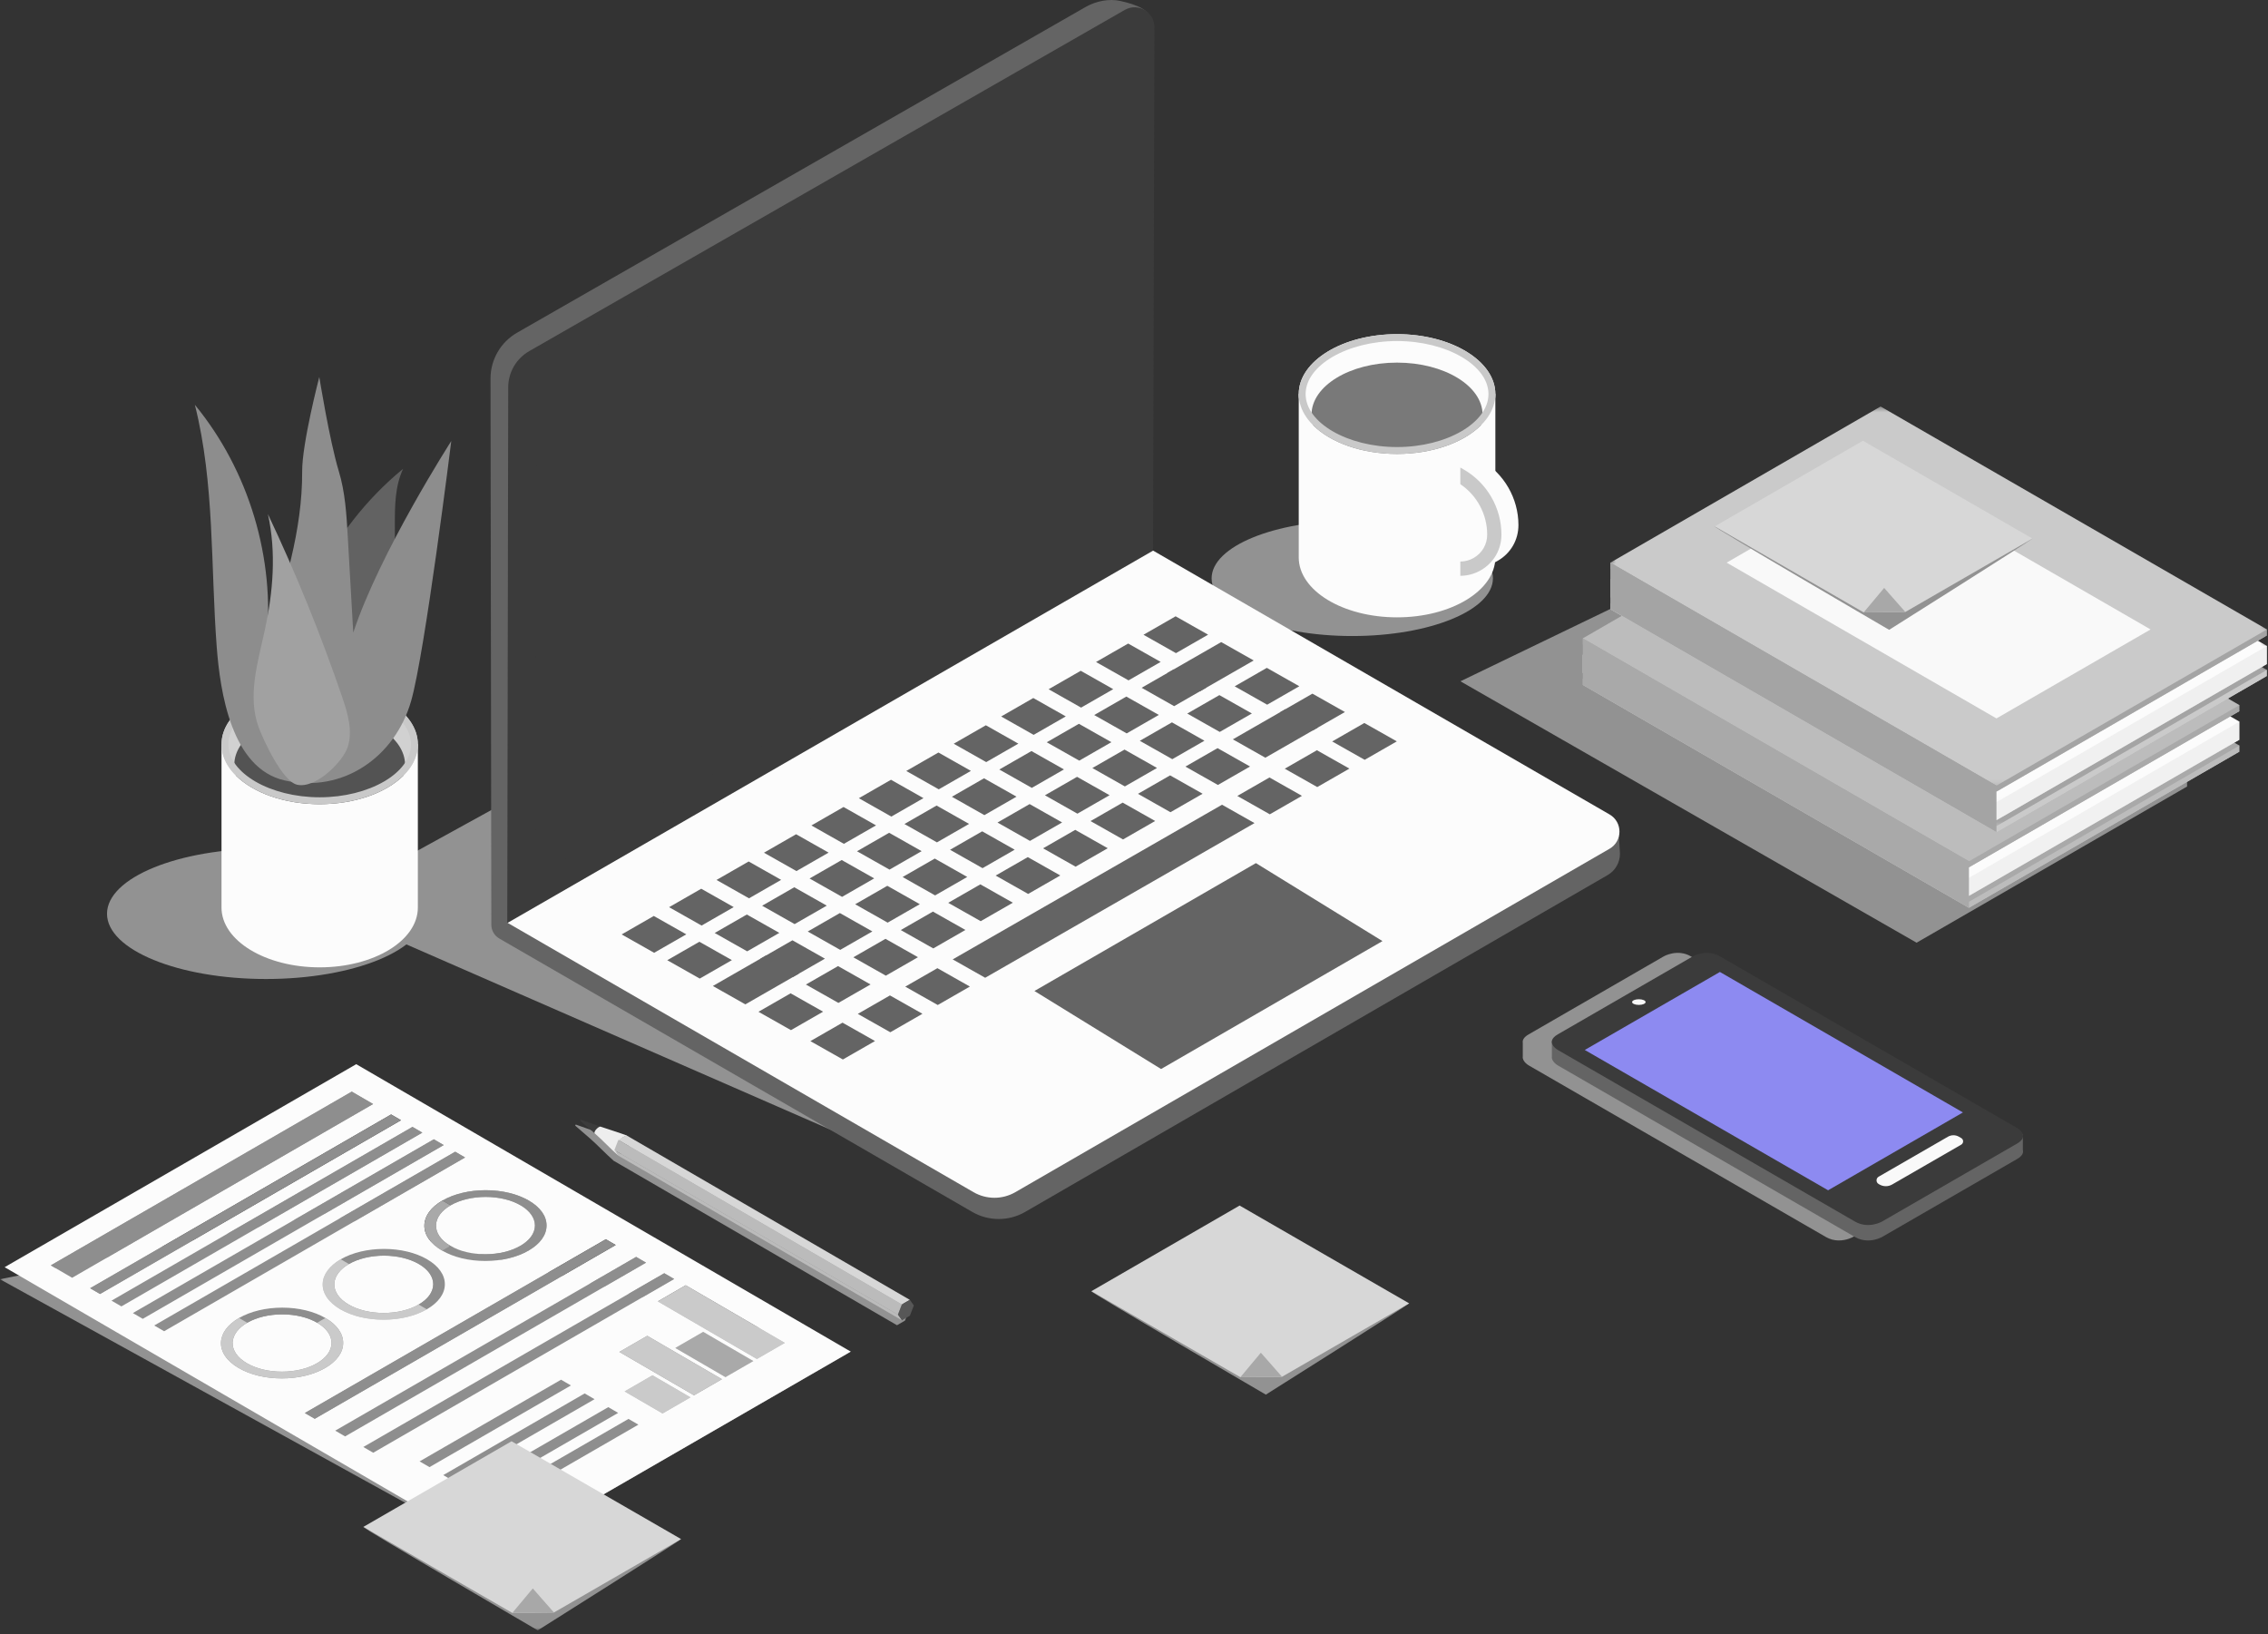 <svg xmlns="http://www.w3.org/2000/svg" xmlns:xlink="http://www.w3.org/1999/xlink" width="433" height="312" viewBox="0 0 433 312">
  <rect x="0" y="0" width="433" height="312" fill="#333333" stroke="none"/>
  <defs>
    <polygon id="work-a" points=".442 .242 125.8 .242 125.8 72.614 .442 72.614"/>
    <polygon id="work-c" points=".442 .093 125.8 .093 125.8 72.465 .442 72.465"/>
    <polygon id="work-e" points=".442 .968 125.8 .968 125.8 73.34 .442 73.34"/>
    <polygon id="work-g" points=".442 .52 125.8 .52 125.8 72.892 .442 72.892"/>
    <polygon id="work-i" points=".442 .513 125.8 .513 125.8 72.885 .442 72.885"/>
    <polygon id="work-k" points=".442 .363 125.8 .363 125.8 72.735 .442 72.735"/>
    <polygon id="work-m" points="0 .51 162.429 .51 162.429 65.541 0 65.541"/>
    <polygon id="work-o" points=".338 .247 61.032 .247 61.032 20 .338 20"/>
  </defs>
  <g fill="none" fill-rule="evenodd">
    <path fill="#929292" d="M380.649,217.151 C380.703,216.956 380.697,216.77 380.649,216.595 C380.449,215.857 379.543,215.331 379.543,215.331 C379.543,215.331 325.387,184.054 322.808,182.565 C320.229,181.076 317.646,182.567 317.646,182.567 C317.646,182.567 294.433,195.969 291.856,197.46 C290.882,198.022 290.645,198.584 290.726,199.066 L290.726,201.702 C290.594,202.652 291.856,203.384 291.856,203.384 C291.856,203.384 346.017,234.662 348.597,236.147 C349.412,236.616 350.226,236.787 350.96,236.804 C352.548,236.84 353.755,236.146 353.755,236.146 L376.969,222.744 L379.549,221.255 C380.232,220.86 380.547,220.466 380.649,220.1 L380.649,220.099 C380.703,219.904 380.697,219.718 380.649,219.543 L380.649,217.151 Z"/>
    <path fill="#646464" d="M386.202,220.1 C386.256,219.905 386.249,219.719 386.202,219.543 L386.202,216.595 L380.073,215.379 C366.586,207.589 330.456,186.724 328.361,185.513 C325.782,184.024 323.199,185.516 323.199,185.516 C323.199,185.516 305.415,195.784 299.251,199.344 L296.279,198.754 L296.279,201.702 C296.147,202.653 297.409,203.383 297.409,203.383 C297.409,203.383 351.57,234.662 354.15,236.147 C354.965,236.615 355.779,236.787 356.513,236.804 C358.101,236.84 359.308,236.147 359.308,236.147 L382.522,222.744 L385.102,221.255 C385.785,220.861 386.1,220.466 386.202,220.1 Z"/>
    <path fill="#3B3B3B" d="M382.522,219.796 L359.308,233.199 C359.308,233.199 356.729,234.683 354.149,233.199 C351.57,231.715 297.409,200.436 297.409,200.436 C297.409,200.436 294.831,198.95 297.409,197.46 C299.986,195.97 323.199,182.568 323.199,182.568 C323.199,182.568 325.781,181.077 328.361,182.566 C330.94,184.055 385.096,215.332 385.096,215.332 C385.096,215.332 387.681,216.818 385.101,218.307 L382.522,219.796 Z"/>
    <polygon fill="#8d8af1" points="374.757 212.367 328.36 185.55 302.562 200.439 349.017 227.227"/>
    <path fill="#F9F9F9" d="M374.429 217.254L373.992 217.001C373.343 216.627 372.544 216.627 371.895 217.001L358.667 224.632C358.129 224.943 358.129 225.72 358.667 226.031L358.826 226.122C359.574 226.554 360.496 226.554 361.244 226.123L374.429 218.517C374.915 218.236 374.915 217.535 374.429 217.254M311.594 191.298C311.594 191.596 312.172 191.839 312.884 191.839 313.596 191.839 314.173 191.596 314.173 191.298 314.173 190.999 313.596 190.756 312.884 190.756 312.172 190.756 311.594 190.999 311.594 191.298"/>
    <polygon fill="#929292" points="417.55 141.27 343.789 98.712 278.821 130.06 365.91 179.963 417.55 150.149 417.55 149 416.575 148.437 417.55 147.874 417.55 144.426 415.811 143.423 417.55 142.419"/>
    <path fill="#929292" d="M269.032,248.812 C268.432,249.372 241.67,266.237 241.67,266.237 C241.67,266.237 207.179,246.131 208.368,246.489 C209.556,246.847 269.032,248.812 269.032,248.812"/>
    <polygon fill="#D7D7D7" points="269.032 248.812 236.663 230.14 208.368 246.489 236.809 262.908 244.759 262.826"/>
    <polygon fill="#A8A8A8" points="240.719 258.235 244.759 262.826 236.809 262.908"/>
    <polygon fill="#BCBCBC" points="427.546 143.485 353.786 100.927 302.188 130.739 375.906 173.299"/>
    <polygon fill="#BCBCBC" points="302.188 129.589 302.188 130.738 375.906 173.299 427.546 143.485 427.546 142.335"/>
    <polygon fill="#A9A9A9" points="427.546 142.335 353.786 99.777 302.188 129.589 375.906 172.149"/>
    <polygon fill="#BCBCBC" points="427.546 141.21 353.786 98.652 302.188 128.464 375.906 171.024"/>
    <polygon fill="#F1F1F1" points="302.188 125.016 302.188 128.464 375.906 171.024 427.546 141.21 427.546 137.762"/>
    <polygon fill="#FCFCFC" points="427.546 137.762 353.786 95.204 302.188 125.016 375.906 167.576"/>
    <polygon fill="#BCBCBC" points="427.546 135.755 353.786 93.197 302.188 123.009 375.906 165.569"/>
    <polygon fill="#A9A9A9" points="302.188 121.86 302.188 123.009 375.906 165.57 427.546 135.756 427.546 134.606"/>
    <polygon fill="#BCBCBC" points="427.546 134.606 353.786 92.048 302.188 121.86 375.906 164.42"/>
    <polygon fill="#A9A9A9" points="375.906 164.42 375.906 173.299 302.188 130.738 302.188 121.86"/>
    <g transform="translate(307 86.237)">
      <mask id="work-b" fill="#fff">
        <use xlink:href="#work-a"/>
      </mask>
      <polygon fill="#CACACA" points="125.8 42.8 52.039 .242 .442 30.054 74.16 72.614" mask="url(#work-b)"/>
    </g>
    <polygon fill="#CACACA" points="307.442 115.141 307.442 116.29 381.16 158.851 432.8 129.037 432.8 127.887"/>
    <g transform="translate(307 85.237)">
      <mask id="work-d" fill="#fff">
        <use xlink:href="#work-c"/>
      </mask>
      <polygon fill="#A4A4A4" points="125.8 42.651 52.039 .093 .442 29.905 74.16 72.465" mask="url(#work-d)"/>
    </g>
    <g transform="translate(307 83.237)">
      <mask id="work-f" fill="#fff">
        <use xlink:href="#work-e"/>
      </mask>
      <polygon fill="#CACACA" points="125.8 43.526 52.039 .968 .442 30.78 74.16 73.34" mask="url(#work-f)"/>
    </g>
    <polygon fill="#F0F0F0" points="307.442 110.568 307.442 114.016 381.16 156.576 432.8 126.762 432.8 123.314"/>
    <g transform="translate(307 80.237)">
      <mask id="work-h" fill="#fff">
        <use xlink:href="#work-g"/>
      </mask>
      <polygon fill="#FCFCFC" points="125.8 43.078 52.039 .52 .442 30.332 74.16 72.892" mask="url(#work-h)"/>
    </g>
    <g transform="translate(307 78.237)">
      <mask id="work-j" fill="#fff">
        <use xlink:href="#work-i"/>
      </mask>
      <polygon fill="#CACACA" points="125.8 43.071 52.039 .513 .442 30.325 74.16 72.885" mask="url(#work-j)"/>
    </g>
    <polygon fill="#A4A4A4" points="307.442 107.412 307.442 108.561 381.16 151.122 432.8 121.308 432.8 120.158"/>
    <g transform="translate(307 77.237)">
      <mask id="work-l" fill="#fff">
        <use xlink:href="#work-k"/>
      </mask>
      <polygon fill="#CACACA" points="125.8 42.921 52.039 .363 .442 30.175 74.16 72.735" mask="url(#work-l)"/>
    </g>
    <polygon fill="#F9F9F9" points="329.648 107.408 359.043 90.425 410.582 120.162 381.16 137.148"/>
    <polygon fill="#A4A4A4" points="381.16 149.972 381.16 158.851 307.442 116.29 307.442 107.412"/>
    <path fill="#929292" d="M109.814,214.88 C109.846,214.812 109.88,214.745 109.911,214.676 C110.051,214.726 110.188,214.775 110.309,214.817 C110.452,214.868 110.644,214.935 110.788,214.986 C111.075,215.087 111.458,215.222 111.745,215.324 C112.033,215.425 112.416,215.56 112.703,215.662 C112.847,215.713 113.039,215.78 113.182,215.831 C113.336,215.885 113.517,215.949 113.696,216.012 C113.845,216.064 118.054,217.439 118.625,217.667 L118.63,217.664 L118.66,217.682 C118.671,217.687 118.68,217.691 118.68,217.691 L118.684,217.696 L172.763,249.084 L173.528,250.159 L172.772,252.109 L171.25,252.987 L117.117,221.567 L117.087,221.525 C115.618,220.243 114.037,218.536 112.57,217.267 C111.651,216.471 110.733,215.676 109.814,214.88"/>
    <path fill="#3C3C3C" d="M110.852,213.736 C110.992,213.785 111.13,213.834 111.25,213.876 C111.394,213.927 111.585,213.995 111.729,214.045 C112.016,214.147 112.399,214.282 112.687,214.383 C112.974,214.485 113.357,214.62 113.644,214.721 C113.788,214.772 113.98,214.84 114.123,214.89 C114.277,214.944 114.458,215.008 114.638,215.072 L113.511,216.326 C112.593,215.53 111.674,214.735 110.755,213.939 C110.787,213.871 110.821,213.804 110.852,213.736"/>
    <path fill="#EEE" d="M114.637,215.072 C114.793,215.127 119.43,216.641 119.626,216.753 C119.523,216.935 119.449,216.956 119.136,217.131 C118.391,217.546 117.686,218.502 117.675,219.365 C117.67,219.742 117.899,220.475 118.088,220.638 C116.601,219.351 114.997,217.613 113.511,216.326 C113.355,215.935 114.286,215.022 114.637,215.072"/>
    <path fill="#575757" d="M117.675,219.365 C117.664,220.229 118.26,220.592 119.005,220.177 C119.75,219.762 120.363,218.725 120.373,217.861 C120.384,216.998 119.788,216.634 119.043,217.049 C118.298,217.465 117.686,218.501 117.675,219.365"/>
    <polygon fill="#BBB" points="171.428 250.974 117.295 219.554 118.058 220.627 172.191 252.047"/>
    <polygon fill="#BBB" points="172.183 249.022 118.05 217.602 117.296 219.554 171.429 250.973"/>
    <polygon fill="#D7D7D7" points="173.704 248.144 119.571 216.724 118.05 217.602 172.183 249.022"/>
    <polygon fill="#575757" points="172.183 249.022 171.429 250.973 172.192 252.047 173.713 251.168 174.469 249.218 173.704 248.144"/>
    <g transform="translate(0 231.237)">
      <mask id="work-n" fill="#fff">
        <use xlink:href="#work-m"/>
      </mask>
      <polygon fill="#929292" points="95.306 65.541 -.001 12.974 62.056 .51 162.429 26.788" mask="url(#work-n)"/>
    </g>
    <path fill="#8E8E8E" d="M93.668,232.056 C93.24,231.807 92.722,231.783 92.387,231.977 C92.046,232.173 92.08,232.484 92.502,232.729 C92.935,232.981 93.46,232.995 93.795,232.802 C94.118,232.615 94.09,232.301 93.668,232.056 M91.691,231.579 C92.511,231.106 93.679,231.148 94.464,231.604 C95.236,232.053 95.298,232.726 94.484,233.196 C93.671,233.665 92.503,233.631 91.724,233.178 C90.952,232.729 90.86,232.059 91.691,231.579"/>
    <path fill="#FCFCFC" d="M92.501,232.729 C92.935,232.981 93.459,232.995 93.794,232.802 C94.117,232.615 94.089,232.301 93.667,232.056 C93.239,231.807 92.721,231.783 92.386,231.976 C92.045,232.173 92.079,232.484 92.501,232.729"/>
    <polygon fill="#8E8E8E" points="88.586 233.434 87.743 233.921 96.996 234.883 97.839 234.398"/>
    <path fill="#FCFCFC" d="M93.129,235.602 C92.695,235.35 92.177,235.326 91.824,235.53 C91.501,235.716 91.529,236.03 91.957,236.279 C92.385,236.528 92.897,236.548 93.238,236.351 C93.585,236.151 93.551,235.847 93.129,235.602"/>
    <path fill="#8E8E8E" d="M85.986,237.833 L84.413,238.741 C86.606,240.016 89.529,240.724 92.647,240.72 C95.765,240.724 98.69,240.019 100.903,238.741 C103.117,237.464 104.342,235.772 104.347,233.965 C104.363,232.159 103.156,230.467 100.957,229.189 C98.764,227.915 95.841,227.207 92.723,227.211 C89.611,227.211 86.68,227.912 84.467,229.189 L86.029,230.097 C87.818,229.065 90.194,228.499 92.716,228.495 C95.238,228.499 97.607,229.065 99.384,230.098 C101.161,231.13 102.131,232.505 102.129,233.965 C102.114,235.426 101.129,236.8 99.341,237.833 C97.552,238.866 95.176,239.432 92.654,239.435 C90.132,239.432 87.763,238.866 85.986,237.833"/>
    <polygon fill="#8E8E8E" points="9.7 241.562 13.777 243.931 71.233 210.758 67.157 208.389"/>
    <path fill="#FCFCFC" d="M73.158,243.897 C73.592,244.149 74.11,244.166 74.445,243.973 C74.774,243.783 74.746,243.469 74.324,243.224 C73.896,242.975 73.378,242.951 73.043,243.144 C72.696,243.344 72.736,243.652 73.158,243.897"/>
    <path fill="#FCFCFC" d="M66.571,249.042 C64.729,247.972 63.759,246.549 63.827,245.036 C63.901,243.631 64.886,242.305 66.615,241.306 C68.403,240.274 70.779,239.708 73.301,239.704 C75.823,239.708 78.192,240.274 79.969,241.308 C81.746,242.339 82.716,243.714 82.714,245.174 C82.7,246.636 81.714,248.01 79.926,249.042 C78.137,250.076 75.761,250.642 73.239,250.644 C70.711,250.644 68.348,250.076 66.571,249.042"/>
    <path fill="#FCFCFC" d="M73.785,246.77 C73.351,246.518 72.833,246.494 72.48,246.698 C72.151,246.887 72.185,247.198 72.613,247.447 C73.04,247.696 73.553,247.716 73.894,247.519 C74.235,247.323 74.207,247.015 73.785,246.77"/>
    <polygon fill="#8E8E8E" points="21.288 248.296 23.178 249.394 80.634 216.222 78.745 215.123"/>
    <polygon fill="#8E8E8E" points="25.365 250.665 27.261 251.767 84.717 218.594 82.822 217.492"/>
    <path fill="#8E8E8E" d="M65.051,240.399 L66.614,241.307 C64.885,242.305 63.9,243.631 63.827,245.037 C63.758,246.549 64.728,247.972 66.57,249.043 C64.728,247.972 63.758,246.549 63.827,245.037 C63.9,243.631 64.885,242.305 66.614,241.307 C68.402,240.275 70.778,239.708 73.3,239.705 C75.822,239.708 78.192,240.275 79.969,241.307 C81.745,242.34 82.715,243.714 82.713,245.175 C82.699,246.636 81.713,248.01 79.925,249.043 L81.488,249.951 C79.275,251.229 76.349,251.933 73.231,251.93 C70.113,251.933 67.184,251.229 64.991,249.954 C67.184,251.229 70.113,251.933 73.231,251.93 C76.349,251.933 79.275,251.229 81.488,249.951 C83.695,248.677 84.927,246.981 84.931,245.175 C84.941,243.372 83.74,241.677 81.542,240.399 C79.349,239.125 76.42,238.42 73.308,238.42 C70.195,238.42 67.258,239.125 65.051,240.399"/>
    <path fill="#CACACA" d="M65.051,240.399 C62.922,241.628 61.696,243.265 61.609,245.002 C61.515,246.874 62.715,248.632 64.991,249.954 C67.184,251.229 70.113,251.933 73.231,251.93 C76.349,251.933 79.275,251.229 81.488,249.951 L79.925,249.043 C78.137,250.075 75.76,250.642 73.239,250.645 C70.711,250.645 68.347,250.075 66.57,249.043 C64.728,247.972 63.758,246.549 63.827,245.037 C63.9,243.631 64.885,242.305 66.614,241.307 L65.051,240.399 Z"/>
    <polygon fill="#8E8E8E" points="29.447 253.038 31.337 254.136 88.793 220.964 86.904 219.865"/>
    <path fill="#FCFCFC" d="M53.814,255.065 C54.248,255.317 54.766,255.334 55.101,255.141 C55.43,254.951 55.396,254.64 54.974,254.395 C54.546,254.146 54.028,254.122 53.693,254.316 C53.352,254.512 53.392,254.82 53.814,255.065"/>
    <path fill="#FCFCFC" d="M47.155,260.252 C45.313,259.182 44.343,257.759 44.411,256.246 C44.485,254.841 45.47,253.514 47.199,252.516 C48.987,251.484 51.363,250.918 53.885,250.914 C56.407,250.918 58.776,251.484 60.553,252.517 C62.33,253.549 63.3,254.924 63.298,256.384 C63.284,257.845 62.298,259.219 60.51,260.252 C58.721,261.285 56.339,261.854 53.823,261.854 C51.295,261.854 48.932,261.285 47.155,260.252"/>
    <path fill="#FCFCFC" d="M54.436,257.942 C54.002,257.69 53.484,257.666 53.137,257.866 C52.808,258.056 52.836,258.37 53.264,258.619 C53.692,258.867 54.204,258.888 54.551,258.688 C54.892,258.491 54.858,258.187 54.436,257.942"/>
    <polygon fill="#CACACA" points="125.585 248.435 144.512 259.434 149.841 256.357 130.914 245.358"/>
    <path fill="#8E8E8E" d="M45.636,251.608 L47.199,252.516 C45.47,253.514 44.485,254.84 44.412,256.246 C44.344,257.758 45.313,259.181 47.155,260.252 C45.313,259.181 44.344,257.758 44.412,256.246 C44.485,254.84 45.47,253.514 47.199,252.516 C48.987,251.484 51.363,250.917 53.885,250.914 C56.407,250.917 58.777,251.484 60.553,252.516 L62.127,251.608 C59.934,250.334 57.005,249.629 53.893,249.629 C50.78,249.629 47.843,250.334 45.636,251.608"/>
    <polygon fill="#A9A9A9" points="128.921 257.331 138.506 262.901 143.836 259.824 134.25 254.254"/>
    <polygon fill="#CACACA" points="119.246 265.622 126.496 269.835 131.825 266.758 124.575 262.545"/>
    <polygon fill="#8E8E8E" points="63.997 273.116 65.887 274.214 123.343 241.042 121.454 239.943"/>
    <polygon fill="#8E8E8E" points="69.363 276.234 71.253 277.332 128.709 244.16 126.82 243.061"/>
    <polygon fill="#8E8E8E" points="80.109 278.98 81.999 280.078 109.004 264.486 107.115 263.388"/>
    <polygon fill="#8E8E8E" points="84.619 281.601 86.509 282.699 113.514 267.107 111.625 266.009"/>
    <polygon fill="#8E8E8E" points="89.123 284.219 91.013 285.317 118.018 269.724 116.129 268.627"/>
    <polygon fill="#8E8E8E" points="92.986 286.463 94.876 287.561 121.881 271.969 119.992 270.871"/>
    <path fill="#FCFCFC" d="M126.496,269.835 L131.825,266.758 L124.576,262.545 L119.246,265.622 L126.496,269.835 Z M94.876,287.561 L121.881,271.969 L119.992,270.871 L92.986,286.463 L94.876,287.561 Z M91.013,285.316 L118.019,269.724 L116.129,268.626 L89.123,284.218 L91.013,285.316 Z M81.998,280.077 L109.004,264.486 L107.114,263.387 L80.109,278.979 L81.998,280.077 Z M86.509,282.699 L113.514,267.107 L111.625,266.009 L84.619,281.6 L86.509,282.699 Z M138.506,262.901 L143.836,259.824 L134.251,254.253 L128.921,257.33 L138.506,262.901 Z M132.501,266.368 L137.831,263.291 L123.575,255.006 L118.245,258.083 L132.501,266.368 Z M144.512,259.434 L149.841,256.357 L130.914,245.358 L125.585,248.435 L144.512,259.434 Z M60.093,270.846 L117.549,237.674 L115.66,236.576 L58.203,269.748 L60.093,270.846 Z M65.887,274.214 L123.343,241.041 L121.454,239.943 L63.997,273.115 L65.887,274.214 Z M71.253,277.332 L128.709,244.159 L126.82,243.061 L69.363,276.234 L71.253,277.332 Z M31.337,254.136 L88.794,220.963 L86.904,219.865 L29.447,253.037 L31.337,254.136 Z M23.178,249.394 L80.635,216.221 L78.745,215.123 L21.288,248.296 L23.178,249.394 Z M19.102,247.025 L76.558,213.852 L74.669,212.754 L17.212,245.927 L19.102,247.025 Z M27.261,251.767 L84.717,218.594 L82.822,217.492 L25.365,250.665 L27.261,251.767 Z M13.777,243.931 L71.234,210.758 L67.157,208.389 L9.701,241.562 L13.777,243.931 Z M100.958,229.189 C98.765,227.915 95.841,227.207 92.723,227.21 C89.611,227.21 86.68,227.911 84.467,229.189 C82.337,230.418 81.112,232.055 81.025,233.792 C80.931,235.664 82.137,237.418 84.413,238.741 C86.606,240.015 89.529,240.723 92.647,240.72 C95.765,240.723 98.691,240.019 100.904,238.741 C103.117,237.463 104.342,235.771 104.347,233.965 C104.363,232.159 103.156,230.467 100.958,229.189 Z M62.127,251.608 C59.934,250.334 57.005,249.629 53.892,249.629 C50.78,249.629 47.843,250.334 45.636,251.608 C43.501,252.841 42.281,254.474 42.194,256.211 C42.1,258.083 43.3,259.841 45.576,261.163 C47.775,262.441 50.698,263.142 53.816,263.139 C56.934,263.142 59.86,262.438 62.073,261.16 C64.28,259.886 65.512,258.19 65.516,256.384 C65.526,254.581 64.325,252.886 62.127,251.608 Z M81.542,240.398 C79.349,239.124 76.42,238.42 73.308,238.42 C70.196,238.42 67.258,239.124 65.051,240.398 C62.922,241.628 61.697,243.265 61.609,245.002 C61.515,246.873 62.716,248.631 64.992,249.954 C67.184,251.228 70.114,251.933 73.232,251.929 C76.35,251.933 79.275,251.228 81.488,249.95 C83.695,248.676 84.927,246.981 84.931,245.174 C84.941,243.372 83.741,241.676 81.542,240.398 Z M162.429,258.025 L95.307,296.778 L0.887,241.907 L68.01,203.154 L162.429,258.025 Z"/>
    <path fill="#A9A9A9" d="M84.467,229.189 C82.338,230.418 81.112,232.055 81.025,233.792 C80.931,235.664 82.137,237.418 84.413,238.741 L85.986,237.833 C84.144,236.762 83.175,235.339 83.249,233.823 C83.322,232.418 84.307,231.092 86.03,230.097 L84.467,229.189 Z"/>
    <path fill="#FCFCFC" d="M102.129,233.965 C102.131,232.504 101.161,231.13 99.384,230.097 C97.608,229.065 95.238,228.498 92.716,228.495 C90.194,228.498 87.818,229.065 86.03,230.097 C84.307,231.092 83.322,232.418 83.248,233.823 C83.174,235.339 84.144,236.762 85.986,237.833 C87.763,238.865 90.133,239.432 92.654,239.435 C95.176,239.432 97.553,238.865 99.341,237.833 C101.129,236.8 102.115,235.426 102.129,233.965"/>
    <polygon fill="#8E8E8E" points="17.212 245.927 19.102 247.025 76.558 213.853 74.669 212.754"/>
    <path fill="#CACACA" d="M45.636,251.608 C43.501,252.841 42.281,254.474 42.194,256.211 C42.1,258.083 43.3,259.841 45.576,261.163 C47.775,262.441 50.698,263.142 53.816,263.139 C56.934,263.142 59.86,262.438 62.073,261.16 C64.28,259.886 65.512,258.19 65.516,256.384 C65.526,254.581 64.325,252.886 62.127,251.608 L60.553,252.516 C62.33,253.549 63.3,254.923 63.298,256.384 C63.284,257.845 62.298,259.219 60.51,260.252 C58.722,261.284 56.34,261.854 53.824,261.854 C51.296,261.854 48.932,261.284 47.155,260.252 C45.313,259.181 44.344,257.758 44.412,256.246 C44.485,254.84 45.47,253.514 47.199,252.516 L45.636,251.608 Z"/>
    <polygon fill="#CACACA" points="118.245 258.084 132.501 266.369 137.83 263.292 123.574 255.007"/>
    <polygon fill="#8E8E8E" points="58.203 269.749 60.093 270.847 117.549 237.675 115.66 236.576"/>
    <path fill="#929292" d="M185.861 227.587L60.65 172.891 186.621 103.533C186.621 103.533 316.91 159.436 307.295 162.026 297.681 164.616 185.861 227.587 185.861 227.587M285.026 110.402C285.026 116.486 273.004 121.419 258.173 121.419 243.342 121.419 231.32 116.486 231.32 110.402 231.32 104.318 243.342 99.385 258.173 99.385 273.004 99.385 285.026 104.318 285.026 110.402"/>
    <path fill="#929292" d="M81.145,174.439 C81.145,181.317 67.554,186.893 50.789,186.893 C34.023,186.893 20.432,181.317 20.432,174.439 C20.432,167.561 34.023,161.985 50.789,161.985 C67.554,161.985 81.145,167.561 81.145,174.439"/>
    <path fill="#FCFCFC" d="M67.045,133.785 L42.289,142.1 L42.289,173.251 C42.289,179.558 50.681,184.669 61.033,184.669 C71.385,184.669 79.777,179.558 79.777,173.251 L79.777,142.1 L67.045,133.785 Z"/>
    <path fill="#D1D1D1" d="M79.777,142.099 C79.777,148.405 71.385,153.517 61.033,153.517 C50.681,153.517 42.29,148.405 42.29,142.099 C42.29,135.793 50.681,130.681 61.033,130.681 C71.385,130.681 79.777,135.793 79.777,142.099"/>
    <path fill="#535353" d="M45.076,148.089 C48.377,151.346 54.288,153.517 61.033,153.517 C67.778,153.517 73.688,151.346 76.99,148.089 C77.218,147.427 77.34,146.741 77.34,146.038 C77.34,140.552 70.039,136.105 61.033,136.105 C52.027,136.105 44.726,140.552 44.726,146.038 C44.726,146.741 44.848,147.427 45.076,148.089"/>
    <path fill="#C9C9C9" d="M61.033,130.681 C50.681,130.681 42.289,135.793 42.289,142.099 C42.289,148.405 50.681,153.517 61.033,153.517 C71.385,153.517 79.777,148.405 79.777,142.099 C79.777,135.793 71.385,130.681 61.033,130.681 M61.033,131.994 C70.481,131.994 78.464,136.622 78.464,142.099 C78.464,147.577 70.481,152.204 61.033,152.204 C51.585,152.204 43.603,147.577 43.603,142.099 C43.603,136.622 51.585,131.994 61.033,131.994"/>
    <path fill="#626262" d="M76.964,89.493 C75.396,92.827 75.375,96.652 75.383,100.337 C75.392,104.477 75.402,108.617 75.412,112.757 C75.422,117.471 75.424,122.257 74.14,126.793 C72.856,131.329 70.095,135.663 65.872,137.759 C63.78,138.798 61.151,139.201 59.173,137.959 C58.297,137.409 57.626,136.584 57.069,135.712 C52.31,128.254 56.712,118.231 60.134,111.07 C64.097,102.776 69.854,95.329 76.964,89.493"/>
    <path fill="#8D8D8D" d="M41.379,123.537 C40.204,108.072 40.996,92.316 37.204,77.278 C47.537,89.847 52.574,106.637 50.866,122.819 C54.291,112.13 57.751,101.221 57.688,89.997 C57.658,84.631 60.959,71.968 60.959,71.968 C60.959,71.968 62.902,84.083 64.688,89.972 C65.907,93.991 66.155,98.231 66.394,102.423 C66.743,108.541 67.093,114.658 67.442,120.775 C72.53,105.394 86.156,84.196 86.156,84.196 C86.156,84.196 81.14,124.612 78.481,133.858 C75.463,144.348 65.646,151.481 54.4,149 C44.17,146.744 42.025,132.035 41.379,123.537"/>
    <path fill="#A1A1A1" d="M49.364,138.78 C47.224,132.901 49.213,126.44 50.548,120.328 C52.14,113.042 52.772,105.42 51.148,98.141 C56.529,109.504 61.266,121.172 65.328,133.071 C66.378,136.147 67.387,139.493 66.389,142.586 C65.448,145.503 60.176,150.656 56.679,149.793 C53.929,149.115 50.303,141.359 49.364,138.78"/>
    <path fill="#FCFCFC" d="M272.74,66.898 L247.952,75.224 L247.952,106.418 C247.952,112.733 256.354,117.852 266.721,117.852 C277.087,117.852 285.49,112.733 285.49,106.418 L285.49,75.224 L272.74,66.898 Z"/>
    <path fill="#FCFCFC" d="M285.489,75.224 C285.489,81.539 277.086,86.658 266.72,86.658 C256.354,86.658 247.951,81.539 247.951,75.224 C247.951,68.909 256.354,63.79 266.72,63.79 C277.086,63.79 285.489,68.909 285.489,75.224"/>
    <path fill="#797979" d="M250.742,81.222 C254.048,84.484 259.966,86.657 266.72,86.657 C273.475,86.657 279.393,84.484 282.699,81.222 C282.927,80.559 283.049,79.874 283.049,79.169 C283.049,73.675 275.739,69.222 266.72,69.222 C257.702,69.222 250.392,73.675 250.392,79.169 C250.392,79.874 250.514,80.559 250.742,81.222"/>
    <path fill="#C9C9C9" d="M266.72,63.79 C256.354,63.79 247.951,68.909 247.951,75.224 C247.951,81.538 256.354,86.657 266.72,86.657 C277.086,86.657 285.489,81.538 285.489,75.224 C285.489,68.909 277.086,63.79 266.72,63.79 M266.72,65.105 C276.181,65.105 284.174,69.739 284.174,75.224 C284.174,80.709 276.181,85.342 266.72,85.342 C257.259,85.342 249.266,80.709 249.266,75.224 C249.266,69.739 257.259,65.105 266.72,65.105"/>
    <path fill="#FCFCFC" d="M282.731,87.83 L282.046,87.434 L282.046,87.447 L282.035,87.44 L282.035,87.453 L282.024,87.446 L282.024,87.459 L282.013,87.452 L282.013,87.465 L282.002,87.458 L282.002,87.471 L281.991,87.464 L281.991,87.477 L281.981,87.471 L281.981,87.483 L281.97,87.476 L281.97,87.489 L281.959,87.483 L281.959,87.495 L281.948,87.489 L281.948,87.501 L281.938,87.495 L281.938,87.507 L281.927,87.501 L281.927,87.513 L281.916,87.507 L281.916,87.519 L281.905,87.513 L281.905,87.525 L281.895,87.519 L281.895,87.531 L281.884,87.525 L281.884,87.537 L281.873,87.531 L281.873,87.543 L281.862,87.537 L281.862,87.549 L281.851,87.543 L281.851,87.555 L281.841,87.549 L281.841,87.561 L281.83,87.555 L281.83,87.567 L281.819,87.561 L281.819,87.573 L281.808,87.567 L281.808,87.58 L281.797,87.573 L281.797,87.586 L281.787,87.579 L281.787,87.592 L281.776,87.585 L281.776,87.598 L281.765,87.591 L281.765,87.604 L281.754,87.597 L281.754,87.61 L281.744,87.603 L281.744,87.616 L281.733,87.61 L281.733,87.622 L281.722,87.616 L281.722,87.628 L281.711,87.622 L281.711,87.634 L281.7,87.628 L281.7,87.64 L281.69,87.634 L281.69,87.646 L281.679,87.64 L281.679,87.652 L281.668,87.646 L281.668,87.658 L281.657,87.652 L281.657,87.664 L281.647,87.658 L281.647,87.67 L281.636,87.664 L281.636,87.676 L281.625,87.67 L281.625,87.682 L281.614,87.676 L281.614,87.688 L281.603,87.682 L281.603,87.694 L281.593,87.688 L281.593,87.7 L281.582,87.694 L281.582,87.706 L281.571,87.7 L281.571,87.712 L281.56,87.706 L281.56,87.719 L281.55,87.712 L281.55,87.725 L281.539,87.718 L281.539,87.731 L281.528,87.724 L281.528,87.737 L281.517,87.73 L281.517,87.743 L281.506,87.736 L281.506,87.749 L281.496,87.743 L281.496,87.755 L281.485,87.749 L281.485,87.761 L281.474,87.754 L281.474,87.767 L281.463,87.761 L281.463,87.773 L281.452,87.767 L281.452,87.779 L281.442,87.773 L281.442,87.785 L281.431,87.779 L281.431,87.791 L281.42,87.785 L281.42,87.797 L281.409,87.791 L281.409,87.803 L281.399,87.797 L281.399,87.809 L281.388,87.803 L281.388,87.815 L281.377,87.809 L281.377,87.821 L281.366,87.815 L281.366,87.827 L281.356,87.821 L281.356,87.833 L281.345,87.827 L281.345,87.839 L281.334,87.833 L281.334,87.845 L281.323,87.839 L281.323,87.851 L281.312,87.845 L281.312,87.858 L281.302,87.851 L281.302,87.864 L281.291,87.857 L281.291,87.87 L281.28,87.863 L281.28,87.876 L281.269,87.869 L281.269,87.882 L281.258,87.875 L281.258,87.888 L281.248,87.882 L281.248,87.894 L281.237,87.888 L281.237,87.9 L281.226,87.894 L281.226,87.906 L281.215,87.9 L281.215,87.912 L281.205,87.906 L281.205,87.918 L281.194,87.912 L281.194,87.924 L281.183,87.918 L281.183,87.93 L281.172,87.924 L281.172,87.936 L281.161,87.93 L281.161,87.942 L281.151,87.936 L281.151,87.948 L281.14,87.942 L281.14,87.954 L281.129,87.948 L281.129,87.96 L281.118,87.954 L281.118,87.966 L281.108,87.96 L281.108,87.972 L281.097,87.966 L281.097,87.978 L281.086,87.972 L281.086,87.984 L281.075,87.978 L281.075,87.991 L281.064,87.984 L281.064,87.997 L281.054,87.99 L281.054,88.003 L281.043,87.996 L281.043,88.009 L281.032,88.002 L281.032,88.015 L281.021,88.008 L281.021,88.021 L281.011,88.015 L281.011,88.027 L281,88.021 L281,88.033 L280.989,88.027 L280.989,88.039 L280.978,88.033 L280.978,88.045 L280.967,88.039 L280.967,88.051 L280.957,88.045 L280.957,88.057 L280.946,88.051 L280.946,88.063 L280.935,88.057 L280.935,88.069 L280.924,88.063 L280.924,88.075 L280.913,88.069 L280.913,88.081 L280.903,88.075 L280.903,88.087 L280.892,88.081 L280.892,88.093 L280.881,88.087 L280.881,88.099 L280.87,88.093 L280.87,88.105 L280.86,88.099 L280.86,88.111 L280.849,88.105 L280.849,88.117 L280.838,88.111 L280.838,88.123 L280.827,88.117 L280.827,88.129 L280.817,88.123 L280.817,88.136 L280.806,88.129 L280.806,88.142 L280.795,88.135 L280.795,88.148 L280.784,88.141 L280.784,88.154 L280.773,88.147 L280.773,88.16 L280.762,88.154 L280.762,88.166 L280.752,88.16 L280.752,88.172 L280.741,88.166 L280.741,88.178 L280.73,88.172 L280.73,88.184 L280.719,88.178 L280.719,88.19 L280.709,88.184 L280.709,88.196 L280.698,88.19 L280.698,88.202 L280.687,88.196 L280.687,88.208 L280.676,88.202 L280.676,88.214 L280.666,88.208 L280.666,88.22 L280.655,88.214 L280.655,88.226 L280.644,88.22 L280.644,88.232 L280.633,88.226 L280.633,88.238 L280.623,88.232 L280.623,88.244 L280.612,88.238 L280.612,88.25 L280.601,88.244 L280.601,88.256 L280.59,88.25 L280.59,88.263 L280.579,88.256 L280.579,88.269 L280.568,88.262 L280.568,88.275 L280.558,88.268 L280.558,88.281 L280.547,88.274 L280.547,88.287 L280.536,88.28 L280.536,88.293 L280.525,88.287 L280.525,88.299 L280.515,88.293 L280.515,88.305 L280.504,88.299 L280.504,88.311 L280.493,88.305 L280.493,88.317 L280.482,88.311 L280.482,88.323 L280.472,88.317 L280.472,88.329 L280.461,88.323 L280.461,88.335 L280.45,88.329 L280.45,88.341 L280.439,88.335 L280.439,88.347 L280.428,88.341 L280.428,88.353 L280.418,88.347 L280.418,88.359 L280.407,88.353 L280.407,88.365 L280.396,88.359 L280.396,88.371 L280.385,88.365 L280.385,88.377 L280.374,88.371 L280.374,88.383 L280.364,88.377 L280.364,88.389 L280.353,88.383 L280.353,88.395 L280.342,88.389 L280.342,88.402 L280.331,88.395 L280.331,88.408 L280.321,88.401 L280.321,88.414 L280.31,88.407 L280.31,88.42 L280.299,88.413 L280.299,88.426 L280.288,88.419 L280.288,88.432 L280.278,88.426 L280.278,88.438 L280.267,88.432 L280.267,88.444 L280.256,88.438 L280.256,88.45 L280.245,88.444 L280.245,88.456 L280.234,88.45 L280.234,88.462 L280.223,88.456 L280.223,88.468 L280.213,88.462 L280.213,88.474 L280.202,88.468 L280.202,88.48 L280.191,88.474 L280.191,88.486 L280.18,88.48 L280.18,88.492 L280.17,88.486 L280.17,88.498 L280.159,88.492 L280.159,88.504 L280.148,88.498 L280.148,88.51 L280.137,88.504 L280.137,88.516 L280.127,88.51 L280.127,88.522 L280.116,88.516 L280.116,88.528 L280.105,88.522 L280.105,88.535 L280.094,88.528 L280.094,88.541 L280.083,88.534 L280.083,88.547 L280.073,88.54 L280.073,88.553 L280.062,88.546 L280.062,88.559 L280.051,88.552 L280.051,88.565 L280.04,88.559 L280.04,88.571 L280.029,88.565 L280.029,88.577 L280.019,88.571 L280.019,88.583 L280.008,88.577 L280.008,88.589 L279.997,88.583 L279.997,88.595 L279.986,88.589 L279.986,88.601 L279.976,88.595 L279.976,88.607 L279.965,88.601 L279.965,88.613 L279.954,88.607 L279.954,88.619 L279.943,88.613 L279.943,88.625 L279.933,88.619 L279.933,88.631 L279.922,88.625 L279.922,88.637 L279.911,88.631 L279.911,88.643 L279.9,88.637 L279.9,88.649 L279.889,88.643 L279.889,88.655 L279.879,88.649 L279.879,88.661 L279.868,88.655 L279.868,88.668 L279.857,88.661 L279.857,88.674 L279.846,88.667 L279.846,88.68 L279.835,88.673 L279.835,88.686 L279.825,88.679 L279.825,88.692 L279.814,88.685 L279.814,88.698 L279.803,88.691 L279.803,88.704 L279.792,88.698 L279.792,88.71 L279.782,88.704 L279.782,88.716 L279.771,88.71 L279.771,88.722 L279.76,88.716 L279.76,88.728 L279.749,88.722 L279.749,88.734 L279.738,88.728 L279.738,88.74 L279.728,88.734 L279.728,88.746 L279.717,88.74 L279.717,88.752 L279.706,88.746 L279.706,88.758 L279.695,88.752 L279.695,88.764 L279.685,88.758 L279.685,88.77 L279.674,88.764 L279.674,88.776 L279.663,88.77 L279.663,88.782 L279.652,88.776 L279.652,88.788 L279.641,88.782 L279.641,88.794 L279.631,88.788 L279.631,88.8 L279.62,88.794 L279.62,88.807 L279.609,88.8 L279.609,88.813 L279.598,88.806 L279.598,88.819 L279.588,88.812 L279.588,88.825 L279.577,88.818 L279.577,88.831 L279.566,88.824 L279.566,88.837 L279.555,88.831 L279.555,88.843 L279.544,88.837 L279.544,88.849 L279.534,88.843 L279.534,88.855 L279.523,88.849 L279.523,88.861 L279.512,88.855 L279.512,88.867 L279.501,88.861 L279.501,88.873 L279.49,88.867 L279.49,88.879 L279.48,88.873 L279.48,88.885 L279.469,88.879 L279.469,88.891 L279.458,88.885 L279.458,88.897 L279.447,88.891 L279.447,88.903 L279.437,88.897 L279.437,88.909 L279.426,88.903 L279.426,88.915 L279.415,88.909 L279.415,88.921 L279.404,88.915 L279.404,88.927 L279.394,88.921 L279.394,88.933 L279.383,88.927 L279.383,88.94 L279.372,88.933 L279.372,88.946 L279.361,88.939 L279.361,88.952 L279.35,88.945 L279.35,88.958 L279.34,88.951 L279.34,88.964 L279.329,88.957 L279.329,88.97 L279.318,88.963 L279.318,88.976 L279.307,88.97 L279.307,88.982 L279.296,88.976 L279.296,88.988 L279.286,88.982 L279.286,88.994 L279.275,88.988 L279.275,89 L279.264,88.994 L279.264,89.006 L279.253,89 L279.253,89.012 L279.243,89.006 L279.243,89.018 L279.232,89.012 L279.232,89.024 L279.221,89.018 L279.221,89.03 L279.21,89.024 L279.21,89.036 L279.199,89.03 L279.199,89.042 L279.189,89.036 L279.189,89.048 L279.178,89.042 L279.178,89.054 L279.167,89.048 L279.167,89.06 L279.156,89.054 L279.156,89.066 L279.145,89.06 L279.145,89.072 L279.135,89.066 L279.135,89.079 L279.124,89.072 L279.124,89.085 L279.113,89.078 L279.113,89.091 L279.102,89.084 L279.102,89.097 L279.092,89.09 L279.092,89.103 L279.081,89.096 L279.081,89.109 L279.07,89.103 L279.07,89.115 L279.059,89.109 L279.059,89.121 L279.049,89.115 L279.049,89.127 L279.038,89.121 L279.038,89.133 L279.027,89.127 L279.027,89.139 L279.016,89.133 L279.016,89.145 L279.005,89.139 L279.005,89.151 L278.995,89.145 L278.995,89.157 L278.984,89.151 L278.984,89.163 L278.973,89.157 L278.973,89.169 L278.962,89.163 L278.962,89.175 L278.951,89.169 L278.951,89.181 L278.941,89.175 L278.941,89.187 L278.93,89.181 L278.93,89.193 L278.919,89.187 L278.919,89.199 L278.908,89.193 L278.908,89.205 L278.898,89.199 L278.898,89.212 L278.887,89.205 L278.887,89.218 L278.876,89.211 L278.876,89.224 L278.865,89.217 L278.865,89.23 L278.855,89.223 L278.855,89.236 L278.844,89.229 L278.844,89.242 L278.833,89.235 L278.833,89.248 L278.822,89.241 L278.822,89.254 L278.811,89.248 L278.811,89.26 L278.8,89.254 L278.8,92.427 C281.983,94.57 283.93,98.19 283.93,102.057 C283.93,103.284 283.509,104.425 282.76,105.327 C282.523,105.361 282.284,105.38 282.046,105.38 L282.046,105.386 C282.042,105.386 282.038,105.386 282.035,105.386 L282.035,105.392 C282.031,105.392 282.028,105.392 282.024,105.392 L282.024,105.398 C282.02,105.398 282.017,105.398 282.013,105.398 L282.013,105.404 C282.01,105.404 282.006,105.404 282.002,105.404 L282.002,105.41 C281.999,105.41 281.995,105.41 281.991,105.41 L281.991,105.416 C281.988,105.416 281.984,105.416 281.981,105.416 L281.981,105.422 C281.977,105.422 281.974,105.422 281.97,105.422 L281.97,105.428 C281.966,105.428 281.963,105.428 281.959,105.428 L281.959,105.434 C281.956,105.434 281.952,105.434 281.948,105.434 L281.948,105.44 C281.945,105.44 281.941,105.44 281.938,105.44 L281.938,105.446 C281.934,105.446 281.93,105.446 281.927,105.446 L281.927,105.452 C281.923,105.452 281.92,105.452 281.916,105.452 L281.916,105.458 C281.912,105.458 281.909,105.458 281.905,105.458 L281.905,105.464 C281.902,105.464 281.898,105.464 281.895,105.464 L281.895,105.47 C281.891,105.47 281.887,105.471 281.884,105.471 L281.884,105.476 C281.88,105.476 281.877,105.476 281.873,105.476 L281.873,105.482 C281.869,105.482 281.866,105.483 281.862,105.483 L281.862,105.488 C281.859,105.488 281.855,105.489 281.851,105.489 L281.851,105.494 C281.848,105.494 281.844,105.495 281.841,105.495 L281.841,105.5 C281.837,105.5 281.833,105.501 281.83,105.501 L281.83,105.506 C281.826,105.506 281.823,105.507 281.819,105.507 L281.819,105.512 C281.816,105.512 281.812,105.513 281.808,105.513 L281.808,105.518 C281.805,105.519 281.801,105.519 281.797,105.519 L281.797,105.525 C281.794,105.525 281.79,105.525 281.787,105.525 L281.787,105.531 C281.783,105.531 281.78,105.531 281.776,105.531 L281.776,105.537 C281.772,105.537 281.769,105.537 281.765,105.537 L281.765,105.543 C281.762,105.543 281.758,105.543 281.754,105.543 L281.754,105.549 C281.751,105.549 281.747,105.549 281.744,105.549 L281.744,105.555 C281.74,105.555 281.736,105.555 281.733,105.555 L281.733,105.561 C281.729,105.561 281.726,105.561 281.722,105.561 L281.722,105.567 C281.718,105.567 281.715,105.567 281.711,105.567 L281.711,105.573 C281.708,105.573 281.704,105.573 281.7,105.573 L281.7,105.579 C281.697,105.579 281.693,105.579 281.69,105.579 L281.69,105.585 C281.686,105.585 281.683,105.585 281.679,105.585 L281.679,105.591 C281.675,105.591 281.672,105.591 281.668,105.591 L281.668,105.597 C281.665,105.597 281.661,105.597 281.657,105.597 L281.657,105.603 C281.654,105.603 281.65,105.603 281.647,105.603 L281.647,105.609 C281.643,105.609 281.639,105.61 281.636,105.61 L281.636,105.615 C281.632,105.615 281.629,105.616 281.625,105.616 L281.625,105.621 C281.621,105.621 281.618,105.622 281.614,105.622 L281.614,105.627 C281.611,105.627 281.607,105.628 281.603,105.628 L281.603,105.633 C281.6,105.633 281.596,105.634 281.593,105.634 L281.593,105.639 C281.589,105.639 281.585,105.64 281.582,105.64 L281.582,105.645 C281.578,105.645 281.575,105.646 281.571,105.646 L281.571,105.651 C281.567,105.651 281.564,105.652 281.56,105.652 L281.56,105.657 C281.557,105.657 281.553,105.658 281.55,105.658 L281.55,105.664 C281.546,105.664 281.542,105.664 281.539,105.664 L281.539,105.67 C281.535,105.67 281.532,105.67 281.528,105.67 L281.528,105.676 C281.524,105.676 281.521,105.676 281.517,105.676 L281.517,105.682 C281.514,105.682 281.51,105.682 281.506,105.682 L281.506,105.688 C281.503,105.688 281.499,105.688 281.496,105.688 L281.496,105.694 C281.492,105.694 281.489,105.694 281.485,105.694 L281.485,105.7 C281.481,105.7 281.478,105.7 281.474,105.7 L281.474,105.706 C281.471,105.706 281.467,105.706 281.463,105.706 L281.463,105.712 C281.46,105.712 281.456,105.712 281.452,105.712 L281.452,105.718 C281.449,105.718 281.445,105.718 281.442,105.718 L281.442,105.724 C281.438,105.724 281.434,105.724 281.431,105.724 L281.431,105.73 C281.427,105.73 281.424,105.73 281.42,105.73 L281.42,105.736 C281.417,105.736 281.413,105.736 281.409,105.736 L281.409,105.742 C281.406,105.742 281.402,105.743 281.399,105.743 L281.399,105.748 C281.395,105.748 281.391,105.749 281.388,105.749 L281.388,105.754 C281.384,105.754 281.381,105.755 281.377,105.755 L281.377,105.76 C281.373,105.76 281.37,105.761 281.366,105.761 L281.366,105.766 C281.363,105.766 281.359,105.767 281.356,105.767 L281.356,105.772 C281.352,105.772 281.348,105.773 281.345,105.773 L281.345,105.778 C281.341,105.778 281.338,105.779 281.334,105.779 L281.334,105.784 C281.33,105.784 281.327,105.785 281.323,105.785 L281.323,105.79 C281.32,105.791 281.316,105.791 281.312,105.791 L281.312,105.797 C281.309,105.797 281.305,105.797 281.302,105.797 L281.302,105.803 C281.298,105.803 281.294,105.803 281.291,105.803 L281.291,105.809 C281.287,105.809 281.284,105.809 281.28,105.809 L281.28,105.815 C281.276,105.815 281.273,105.815 281.269,105.815 L281.269,105.821 C281.266,105.821 281.262,105.821 281.258,105.821 L281.258,105.827 C281.255,105.827 281.251,105.827 281.248,105.827 L281.248,105.833 C281.244,105.833 281.24,105.833 281.237,105.833 L281.237,105.839 C281.233,105.839 281.23,105.839 281.226,105.839 L281.226,105.845 C281.223,105.845 281.219,105.845 281.215,105.845 L281.215,105.851 C281.212,105.851 281.208,105.851 281.205,105.851 L281.205,105.857 C281.201,105.857 281.197,105.857 281.194,105.857 L281.194,105.863 C281.19,105.863 281.187,105.863 281.183,105.863 L281.183,105.869 C281.179,105.869 281.176,105.869 281.172,105.869 L281.172,105.875 C281.169,105.875 281.165,105.876 281.161,105.876 L281.161,105.881 C281.158,105.881 281.154,105.882 281.151,105.882 L281.151,105.887 C281.147,105.887 281.144,105.888 281.14,105.888 L281.14,105.893 C281.136,105.893 281.133,105.894 281.129,105.894 L281.129,105.899 C281.126,105.899 281.122,105.9 281.118,105.9 L281.118,105.905 C281.115,105.905 281.111,105.906 281.108,105.906 L281.108,105.911 C281.104,105.911 281.1,105.912 281.097,105.912 L281.097,105.917 C281.093,105.917 281.09,105.918 281.086,105.918 L281.086,105.923 C281.082,105.923 281.079,105.924 281.075,105.924 L281.075,105.93 C281.072,105.93 281.068,105.93 281.064,105.93 L281.064,105.935 C281.061,105.935 281.057,105.936 281.054,105.936 L281.054,105.942 C281.05,105.942 281.046,105.942 281.043,105.942 L281.043,105.948 C281.039,105.948 281.036,105.948 281.032,105.948 L281.032,105.954 C281.028,105.954 281.025,105.954 281.021,105.954 L281.021,105.96 C281.018,105.96 281.014,105.96 281.011,105.96 L281.011,105.966 C281.007,105.966 281.003,105.966 281,105.966 L281,105.972 C280.996,105.972 280.993,105.972 280.989,105.972 L280.989,105.978 C280.985,105.978 280.982,105.978 280.978,105.978 L280.978,105.984 C280.975,105.984 280.971,105.984 280.967,105.984 L280.967,105.99 C280.964,105.99 280.96,105.99 280.957,105.99 L280.957,105.996 C280.953,105.996 280.95,105.996 280.946,105.996 L280.946,106.002 C280.942,106.002 280.939,106.002 280.935,106.002 L280.935,106.008 C280.932,106.008 280.928,106.008 280.924,106.008 L280.924,106.014 C280.921,106.014 280.917,106.015 280.913,106.015 L280.913,106.02 C280.91,106.02 280.906,106.021 280.903,106.021 L280.903,106.026 C280.899,106.026 280.895,106.027 280.892,106.027 L280.892,106.032 C280.888,106.032 280.885,106.033 280.881,106.033 L280.881,106.038 C280.878,106.038 280.874,106.039 280.87,106.039 L280.87,106.044 C280.867,106.044 280.863,106.045 280.86,106.045 L280.86,106.05 C280.856,106.05 280.852,106.051 280.849,106.051 L280.849,106.056 C280.845,106.056 280.842,106.057 280.838,106.057 L280.838,106.062 C280.834,106.063 280.831,106.063 280.827,106.063 L280.827,106.069 C280.824,106.069 280.82,106.069 280.817,106.069 L280.817,106.075 C280.813,106.075 280.809,106.075 280.806,106.075 L280.806,106.081 C280.802,106.081 280.799,106.081 280.795,106.081 L280.795,106.087 C280.791,106.087 280.788,106.087 280.784,106.087 L280.784,106.093 C280.78,106.093 280.777,106.093 280.773,106.093 L280.773,106.099 C280.77,106.099 280.766,106.099 280.762,106.099 L280.762,106.105 C280.759,106.105 280.755,106.105 280.752,106.105 L280.752,106.111 C280.748,106.111 280.745,106.111 280.741,106.111 L280.741,106.117 C280.737,106.117 280.734,106.117 280.73,106.117 L280.73,106.123 C280.727,106.123 280.723,106.123 280.719,106.123 L280.719,106.129 C280.716,106.129 280.712,106.129 280.709,106.129 L280.709,106.135 C280.705,106.135 280.701,106.135 280.698,106.135 L280.698,106.141 C280.694,106.141 280.691,106.141 280.687,106.141 L280.687,106.147 C280.684,106.147 280.68,106.148 280.676,106.148 L280.676,106.153 C280.673,106.153 280.669,106.154 280.666,106.154 L280.666,106.159 C280.662,106.159 280.658,106.16 280.655,106.16 L280.655,106.165 C280.651,106.165 280.648,106.166 280.644,106.166 L280.644,106.171 C280.64,106.171 280.637,106.172 280.633,106.172 L280.633,106.177 C280.63,106.177 280.626,106.178 280.623,106.178 L280.623,106.183 C280.619,106.183 280.615,106.184 280.612,106.184 L280.612,106.189 C280.608,106.189 280.604,106.19 280.601,106.19 L280.601,106.195 C280.597,106.195 280.594,106.196 280.59,106.196 L280.59,106.202 C280.586,106.202 280.583,106.202 280.579,106.202 L280.579,106.208 C280.576,106.208 280.572,106.208 280.568,106.208 L280.568,106.214 C280.565,106.214 280.561,106.214 280.558,106.214 L280.558,106.22 C280.554,106.22 280.551,106.22 280.547,106.22 L280.547,106.226 C280.543,106.226 280.54,106.226 280.536,106.226 L280.536,106.232 C280.533,106.232 280.529,106.232 280.525,106.232 L280.525,106.238 C280.522,106.238 280.518,106.238 280.515,106.238 L280.515,106.244 C280.511,106.244 280.507,106.244 280.504,106.244 L280.504,106.25 C280.5,106.25 280.497,106.25 280.493,106.25 L280.493,106.256 C280.49,106.256 280.486,106.256 280.482,106.256 L280.482,106.262 C280.479,106.262 280.475,106.262 280.472,106.262 L280.472,106.268 C280.468,106.268 280.464,106.268 280.461,106.268 L280.461,106.274 C280.457,106.274 280.454,106.274 280.45,106.274 L280.45,106.28 C280.446,106.28 280.443,106.28 280.439,106.28 L280.439,106.286 C280.436,106.286 280.432,106.287 280.428,106.287 L280.428,106.292 C280.425,106.292 280.421,106.293 280.418,106.293 L280.418,106.298 C280.414,106.298 280.41,106.299 280.407,106.299 L280.407,106.304 C280.403,106.304 280.4,106.305 280.396,106.305 L280.396,106.31 C280.392,106.31 280.389,106.311 280.385,106.311 L280.385,106.316 C280.382,106.316 280.378,106.317 280.374,106.317 L280.374,106.322 C280.371,106.322 280.367,106.323 280.364,106.323 L280.364,106.328 C280.36,106.328 280.356,106.329 280.353,106.329 L280.353,106.334 C280.349,106.335 280.346,106.335 280.342,106.335 L280.342,106.341 C280.339,106.341 280.335,106.341 280.331,106.341 L280.331,106.347 C280.328,106.347 280.324,106.347 280.321,106.347 L280.321,106.353 C280.317,106.353 280.313,106.353 280.31,106.353 L280.31,106.359 C280.306,106.359 280.303,106.359 280.299,106.359 L280.299,106.365 C280.295,106.365 280.292,106.365 280.288,106.365 L280.288,106.371 C280.285,106.371 280.281,106.371 280.278,106.371 L280.278,106.377 C280.274,106.377 280.27,106.377 280.267,106.377 L280.267,106.383 C280.263,106.383 280.26,106.383 280.256,106.383 L280.256,106.389 C280.252,106.389 280.249,106.389 280.245,106.389 L280.245,106.395 C280.242,106.395 280.238,106.395 280.234,106.395 L280.234,106.401 C280.231,106.401 280.227,106.401 280.223,106.401 L280.223,106.407 C280.22,106.407 280.216,106.407 280.213,106.407 L280.213,106.413 C280.209,106.413 280.206,106.413 280.202,106.413 L280.202,106.419 C280.198,106.419 280.195,106.42 280.191,106.42 L280.191,106.425 C280.188,106.425 280.184,106.426 280.18,106.426 L280.18,106.431 C280.177,106.431 280.173,106.432 280.17,106.432 L280.17,106.437 C280.166,106.437 280.162,106.438 280.159,106.438 L280.159,106.443 C280.155,106.443 280.152,106.444 280.148,106.444 L280.148,106.449 C280.145,106.449 280.141,106.45 280.137,106.45 L280.137,106.455 C280.134,106.455 280.13,106.456 280.127,106.456 L280.127,106.461 C280.123,106.461 280.119,106.462 280.116,106.462 L280.116,106.467 C280.112,106.467 280.109,106.468 280.105,106.468 L280.105,106.474 C280.101,106.474 280.098,106.474 280.094,106.474 L280.094,106.48 C280.091,106.48 280.087,106.48 280.083,106.48 L280.083,106.486 C280.08,106.486 280.076,106.486 280.073,106.486 L280.073,106.492 C280.069,106.492 280.065,106.492 280.062,106.492 L280.062,106.498 C280.058,106.498 280.055,106.498 280.051,106.498 L280.051,106.504 C280.047,106.504 280.044,106.504 280.04,106.504 L280.04,106.51 C280.037,106.51 280.033,106.51 280.029,106.51 L280.029,106.516 C280.026,106.516 280.022,106.516 280.019,106.516 L280.019,106.522 C280.015,106.522 280.012,106.522 280.008,106.522 L280.008,106.528 C280.004,106.528 280.001,106.528 279.997,106.528 L279.997,106.534 C279.994,106.534 279.99,106.534 279.986,106.534 L279.986,106.54 C279.983,106.54 279.979,106.54 279.976,106.54 L279.976,106.546 C279.972,106.546 279.968,106.546 279.965,106.546 L279.965,106.552 C279.961,106.552 279.958,106.552 279.954,106.552 L279.954,106.558 C279.951,106.558 279.947,106.559 279.943,106.559 L279.943,106.564 C279.94,106.564 279.936,106.565 279.933,106.565 L279.933,106.57 C279.929,106.57 279.925,106.571 279.922,106.571 L279.922,106.576 C279.918,106.576 279.915,106.577 279.911,106.577 L279.911,106.582 C279.907,106.582 279.904,106.583 279.9,106.583 L279.9,106.588 C279.896,106.588 279.893,106.589 279.889,106.589 L279.889,106.594 C279.886,106.594 279.882,106.595 279.879,106.595 L279.879,106.6 C279.875,106.6 279.871,106.601 279.868,106.601 L279.868,106.607 C279.864,106.607 279.861,106.607 279.857,106.607 L279.857,106.613 C279.853,106.613 279.85,106.613 279.846,106.613 L279.846,106.619 C279.843,106.619 279.839,106.619 279.835,106.619 L279.835,106.625 C279.832,106.625 279.828,106.625 279.825,106.625 L279.825,106.631 C279.821,106.631 279.817,106.631 279.814,106.631 L279.814,106.637 C279.81,106.637 279.807,106.637 279.803,106.637 L279.803,106.643 C279.8,106.643 279.796,106.643 279.792,106.643 L279.792,106.649 C279.789,106.649 279.785,106.649 279.782,106.649 L279.782,106.655 C279.778,106.655 279.774,106.655 279.771,106.655 L279.771,106.661 C279.767,106.661 279.764,106.661 279.76,106.661 L279.76,106.667 C279.756,106.667 279.753,106.667 279.749,106.667 L279.749,106.673 C279.746,106.673 279.742,106.673 279.738,106.673 L279.738,106.679 C279.735,106.679 279.731,106.679 279.728,106.679 L279.728,106.685 C279.724,106.685 279.721,106.685 279.717,106.685 L279.717,106.691 C279.713,106.691 279.71,106.692 279.706,106.692 L279.706,106.697 C279.702,106.697 279.699,106.698 279.695,106.698 L279.695,106.703 C279.692,106.703 279.688,106.704 279.685,106.704 L279.685,106.709 C279.681,106.709 279.677,106.71 279.674,106.71 L279.674,106.715 C279.67,106.715 279.666,106.716 279.663,106.716 L279.663,106.721 C279.659,106.721 279.656,106.722 279.652,106.722 L279.652,106.727 C279.649,106.727 279.645,106.728 279.641,106.728 L279.641,106.733 C279.638,106.733 279.634,106.734 279.631,106.734 L279.631,106.739 C279.627,106.739 279.623,106.74 279.62,106.74 L279.62,106.746 C279.616,106.746 279.613,106.746 279.609,106.746 L279.609,106.752 C279.606,106.752 279.602,106.752 279.598,106.752 L279.598,106.758 C279.595,106.758 279.591,106.758 279.588,106.758 L279.588,106.764 C279.584,106.764 279.58,106.764 279.577,106.764 L279.577,106.77 C279.573,106.77 279.57,106.77 279.566,106.77 L279.566,106.776 C279.562,106.776 279.559,106.776 279.555,106.776 L279.555,106.782 C279.552,106.782 279.548,106.782 279.544,106.782 L279.544,106.788 C279.541,106.788 279.537,106.788 279.534,106.788 L279.534,106.794 C279.53,106.794 279.526,106.794 279.523,106.794 L279.523,106.8 C279.519,106.8 279.516,106.8 279.512,106.8 L279.512,106.806 C279.508,106.806 279.505,106.806 279.501,106.806 L279.501,106.812 C279.498,106.812 279.494,106.812 279.49,106.812 L279.49,106.818 C279.487,106.818 279.483,106.818 279.48,106.818 L279.48,106.824 C279.476,106.824 279.472,106.824 279.469,106.824 L279.469,106.83 C279.465,106.83 279.462,106.831 279.458,106.831 L279.458,106.836 C279.455,106.836 279.451,106.837 279.447,106.837 L279.447,106.842 C279.444,106.842 279.44,106.843 279.437,106.843 L279.437,106.848 C279.433,106.848 279.429,106.849 279.426,106.849 L279.426,106.854 C279.422,106.854 279.419,106.855 279.415,106.855 L279.415,106.86 C279.411,106.86 279.408,106.861 279.404,106.861 L279.404,106.866 C279.401,106.866 279.397,106.867 279.394,106.867 L279.394,106.872 C279.39,106.872 279.386,106.873 279.383,106.873 L279.383,106.879 C279.379,106.879 279.376,106.879 279.372,106.879 L279.372,106.885 C279.368,106.885 279.365,106.885 279.361,106.885 L279.361,106.891 C279.357,106.891 279.354,106.891 279.35,106.891 L279.35,106.897 C279.347,106.897 279.343,106.897 279.34,106.897 L279.34,106.903 C279.336,106.903 279.332,106.903 279.329,106.903 L279.329,106.909 C279.325,106.909 279.322,106.909 279.318,106.909 L279.318,106.915 C279.314,106.915 279.311,106.915 279.307,106.915 L279.307,106.921 C279.304,106.921 279.3,106.921 279.296,106.921 L279.296,106.927 C279.293,106.927 279.289,106.927 279.286,106.927 L279.286,106.933 C279.282,106.933 279.278,106.933 279.275,106.933 L279.275,106.939 C279.271,106.939 279.268,106.939 279.264,106.939 L279.264,106.945 C279.261,106.945 279.257,106.945 279.253,106.945 L279.253,106.951 C279.25,106.951 279.246,106.951 279.243,106.951 L279.243,106.957 C279.239,106.957 279.235,106.957 279.232,106.957 L279.232,106.963 C279.228,106.963 279.224,106.963 279.221,106.963 L279.221,106.969 C279.217,106.969 279.214,106.97 279.21,106.97 L279.21,106.975 C279.207,106.975 279.203,106.976 279.199,106.976 L279.199,106.981 C279.196,106.981 279.192,106.982 279.189,106.982 L279.189,106.987 C279.185,106.987 279.181,106.988 279.178,106.988 L279.178,106.993 C279.174,106.993 279.171,106.994 279.167,106.994 L279.167,106.999 C279.163,106.999 279.16,107 279.156,107 L279.156,107.005 C279.153,107.005 279.149,107.006 279.145,107.006 L279.145,107.011 C279.142,107.011 279.138,107.012 279.135,107.012 L279.135,107.017 C279.131,107.017 279.128,107.018 279.124,107.018 L279.124,107.024 C279.12,107.024 279.117,107.024 279.113,107.024 L279.113,107.03 C279.11,107.03 279.106,107.03 279.102,107.03 L279.102,107.036 C279.099,107.036 279.095,107.036 279.092,107.036 L279.092,107.042 C279.088,107.042 279.084,107.042 279.081,107.042 L279.081,107.048 C279.077,107.048 279.074,107.048 279.07,107.048 L279.07,107.054 C279.066,107.054 279.063,107.054 279.059,107.054 L279.059,107.06 C279.056,107.06 279.052,107.06 279.049,107.06 L279.049,107.066 C279.045,107.066 279.041,107.066 279.038,107.066 L279.038,107.072 C279.034,107.072 279.03,107.072 279.027,107.072 L279.027,107.078 C279.023,107.078 279.02,107.078 279.016,107.078 L279.016,107.084 C279.013,107.084 279.009,107.084 279.005,107.084 L279.005,107.09 C279.002,107.09 278.998,107.09 278.995,107.09 L278.995,107.096 C278.991,107.096 278.987,107.096 278.984,107.096 L278.984,107.102 C278.98,107.102 278.977,107.103 278.973,107.103 L278.973,107.108 C278.969,107.108 278.966,107.109 278.962,107.109 L278.962,107.114 C278.959,107.114 278.955,107.115 278.951,107.115 L278.951,107.12 C278.948,107.12 278.944,107.121 278.941,107.121 L278.941,107.126 C278.937,107.126 278.934,107.127 278.93,107.127 L278.93,107.132 C278.926,107.132 278.923,107.133 278.919,107.133 L278.919,107.138 C278.916,107.138 278.912,107.139 278.908,107.139 L278.908,107.144 C278.905,107.144 278.901,107.145 278.898,107.145 L278.898,107.151 C278.894,107.151 278.89,107.151 278.887,107.151 L278.887,107.157 C278.883,107.157 278.88,107.157 278.876,107.157 L278.876,107.163 C278.872,107.163 278.869,107.163 278.865,107.163 L278.865,107.169 C278.862,107.169 278.858,107.169 278.855,107.169 L278.855,107.175 C278.851,107.175 278.847,107.175 278.844,107.175 L278.844,107.181 C278.84,107.181 278.836,107.181 278.833,107.181 L278.833,107.187 C278.829,107.187 278.826,107.187 278.822,107.187 L278.822,107.193 C278.818,107.193 278.815,107.193 278.811,107.193 L278.811,107.199 C278.808,107.199 278.804,107.199 278.8,107.199 L278.8,109.923 C280.149,109.923 281.498,109.567 282.727,108.857 C282.728,108.856 282.729,108.856 282.73,108.855 C282.733,108.853 282.735,108.852 282.738,108.851 C282.739,108.85 282.74,108.85 282.741,108.849 C282.743,108.848 282.746,108.846 282.749,108.845 C282.75,108.844 282.751,108.843 282.752,108.843 C282.754,108.841 282.757,108.84 282.759,108.839 C282.76,108.838 282.761,108.837 282.762,108.837 C282.765,108.835 282.768,108.834 282.77,108.833 C282.771,108.832 282.772,108.831 282.773,108.831 C282.776,108.829 282.778,108.828 282.781,108.827 C282.782,108.826 282.783,108.825 282.784,108.825 C282.787,108.823 282.789,108.822 282.792,108.821 C282.793,108.82 282.794,108.819 282.795,108.819 C282.797,108.817 282.8,108.816 282.802,108.815 C282.803,108.814 282.804,108.813 282.805,108.813 C282.808,108.811 282.811,108.81 282.813,108.809 C282.814,108.808 282.815,108.807 282.817,108.807 C282.819,108.805 282.822,108.804 282.824,108.803 C282.825,108.802 282.826,108.801 282.827,108.801 C282.83,108.799 282.832,108.798 282.835,108.796 C282.836,108.796 282.837,108.795 282.838,108.795 C282.84,108.793 282.843,108.792 282.846,108.79 C282.847,108.79 282.848,108.789 282.849,108.789 C282.851,108.787 282.854,108.786 282.856,108.784 C282.857,108.784 282.859,108.783 282.86,108.782 C282.862,108.781 282.865,108.78 282.867,108.778 C282.868,108.778 282.869,108.777 282.87,108.777 C282.873,108.775 282.875,108.774 282.878,108.772 C282.879,108.772 282.88,108.771 282.881,108.77 C282.884,108.769 282.886,108.768 282.889,108.766 C282.89,108.766 282.891,108.765 282.892,108.764 C282.894,108.763 282.897,108.762 282.899,108.76 C282.901,108.76 282.902,108.759 282.903,108.758 C282.905,108.757 282.908,108.756 282.91,108.754 C282.911,108.754 282.912,108.753 282.913,108.752 C282.916,108.751 282.918,108.75 282.921,108.748 C282.922,108.747 282.923,108.747 282.924,108.746 C282.927,108.745 282.929,108.743 282.932,108.742 C282.933,108.741 282.934,108.741 282.935,108.74 C282.937,108.739 282.94,108.737 282.943,108.736 C282.944,108.735 282.945,108.735 282.946,108.734 C282.948,108.733 282.951,108.731 282.953,108.73 C282.954,108.729 282.955,108.729 282.956,108.728 C282.959,108.727 282.962,108.725 282.964,108.724 C282.965,108.723 282.966,108.723 282.967,108.722 C282.97,108.721 282.972,108.719 282.975,108.718 C282.976,108.717 282.977,108.717 282.978,108.716 C282.981,108.715 282.983,108.713 282.986,108.712 C282.987,108.711 282.988,108.71 282.989,108.71 C282.991,108.708 282.994,108.707 282.997,108.706 C282.998,108.705 282.998,108.705 282.999,108.704 C283.002,108.702 283.005,108.701 283.007,108.7 C283.008,108.699 283.009,108.698 283.011,108.698 C283.013,108.696 283.016,108.695 283.018,108.694 C283.019,108.693 283.02,108.692 283.021,108.692 C283.024,108.69 283.026,108.689 283.029,108.688 C283.03,108.687 283.031,108.686 283.032,108.686 C283.034,108.684 283.037,108.683 283.04,108.682 C283.041,108.681 283.042,108.68 283.043,108.68 C283.045,108.678 283.048,108.677 283.05,108.676 L283.054,108.674 C283.056,108.672 283.059,108.671 283.061,108.67 C283.062,108.669 283.063,108.668 283.064,108.668 C283.067,108.666 283.069,108.665 283.072,108.664 C283.073,108.663 283.074,108.662 283.075,108.661 C283.078,108.66 283.08,108.659 283.083,108.657 C283.084,108.657 283.085,108.656 283.086,108.655 C283.089,108.654 283.091,108.653 283.093,108.651 C283.094,108.651 283.096,108.65 283.097,108.65 C283.099,108.648 283.102,108.647 283.104,108.645 C283.106,108.645 283.106,108.644 283.107,108.643 C283.11,108.642 283.113,108.641 283.115,108.639 C283.116,108.639 283.117,108.638 283.118,108.637 C283.121,108.636 283.123,108.635 283.126,108.633 C283.127,108.633 283.128,108.632 283.129,108.631 C283.132,108.63 283.134,108.629 283.137,108.627 C283.138,108.627 283.139,108.626 283.14,108.625 C283.142,108.624 283.145,108.623 283.147,108.621 C283.149,108.621 283.15,108.62 283.151,108.619 C283.153,108.618 283.156,108.616 283.158,108.615 C283.159,108.615 283.16,108.614 283.161,108.613 C283.164,108.612 283.166,108.611 283.169,108.609 C283.17,108.608 283.171,108.608 283.172,108.607 C283.175,108.606 283.177,108.604 283.18,108.603 C283.181,108.602 283.182,108.602 283.183,108.601 C283.185,108.6 283.188,108.598 283.191,108.597 C283.192,108.596 283.193,108.596 283.194,108.595 C283.196,108.594 283.199,108.592 283.201,108.591 C283.202,108.59 283.203,108.59 283.204,108.589 C283.207,108.588 283.21,108.586 283.212,108.585 C283.213,108.584 283.214,108.584 283.215,108.583 C283.218,108.581 283.22,108.58 283.223,108.579 C283.224,108.578 283.225,108.578 283.226,108.577 C283.228,108.575 283.231,108.574 283.234,108.573 C283.235,108.572 283.236,108.571 283.237,108.571 C283.239,108.569 283.242,108.568 283.244,108.567 C283.245,108.566 283.247,108.565 283.248,108.565 C283.25,108.563 283.253,108.562 283.255,108.561 C283.256,108.56 283.257,108.559 283.258,108.559 C283.261,108.557 283.264,108.556 283.266,108.555 C283.267,108.554 283.268,108.553 283.269,108.553 C283.272,108.551 283.274,108.55 283.277,108.549 C283.278,108.548 283.279,108.547 283.28,108.547 C283.283,108.545 283.285,108.544 283.288,108.543 C283.289,108.542 283.29,108.541 283.291,108.541 C283.293,108.539 283.296,108.538 283.298,108.537 C283.3,108.536 283.3,108.535 283.302,108.535 C283.304,108.533 283.307,108.532 283.309,108.531 C283.31,108.53 283.311,108.529 283.312,108.529 C283.315,108.527 283.317,108.526 283.32,108.524 C283.321,108.524 283.322,108.523 283.323,108.523 C283.326,108.521 283.328,108.52 283.331,108.518 C283.332,108.518 283.333,108.517 283.334,108.517 C283.336,108.515 283.339,108.514 283.342,108.512 C283.343,108.512 283.344,108.511 283.345,108.51 C283.347,108.509 283.35,108.508 283.352,108.506 C283.353,108.506 283.354,108.505 283.355,108.504 C283.358,108.503 283.36,108.502 283.363,108.5 C283.364,108.5 283.365,108.499 283.366,108.498 C283.369,108.497 283.371,108.496 283.374,108.494 C283.375,108.494 283.376,108.493 283.377,108.492 C283.379,108.491 283.382,108.49 283.385,108.488 C283.386,108.488 283.387,108.487 283.388,108.486 C283.39,108.485 283.393,108.484 283.395,108.482 C283.396,108.482 283.397,108.481 283.399,108.48 C283.401,108.479 283.404,108.478 283.406,108.476 C283.407,108.475 283.408,108.475 283.409,108.474 C283.412,108.473 283.415,108.471 283.417,108.47 C283.418,108.469 283.419,108.469 283.42,108.468 C283.422,108.467 283.425,108.465 283.428,108.464 C283.429,108.463 283.43,108.463 283.431,108.462 C283.434,108.461 283.436,108.459 283.438,108.458 C283.44,108.457 283.441,108.457 283.442,108.456 C283.444,108.455 283.447,108.453 283.449,108.452 C283.45,108.451 283.451,108.451 283.452,108.45 C283.455,108.449 283.458,108.447 283.46,108.446 C283.461,108.445 283.462,108.444 283.463,108.444 C283.466,108.442 283.468,108.441 283.471,108.44 C283.472,108.439 283.473,108.439 283.474,108.438 C283.476,108.436 283.479,108.435 283.482,108.434 C283.483,108.433 283.484,108.432 283.485,108.432 C283.487,108.43 283.49,108.429 283.492,108.428 C283.493,108.427 283.494,108.426 283.495,108.426 C283.498,108.424 283.501,108.423 283.503,108.422 C283.504,108.421 283.505,108.42 283.506,108.42 C283.509,108.418 283.511,108.417 283.514,108.416 C283.515,108.415 283.516,108.414 283.517,108.414 C283.52,108.412 283.522,108.411 283.525,108.41 C283.526,108.409 283.527,108.408 283.528,108.408 C283.53,108.406 283.533,108.405 283.536,108.404 C283.537,108.403 283.537,108.402 283.538,108.402 C283.541,108.4 283.544,108.399 283.546,108.398 C283.547,108.397 283.549,108.396 283.55,108.396 C283.552,108.394 283.555,108.393 283.557,108.392 C283.558,108.391 283.559,108.39 283.56,108.39 C283.563,108.388 283.565,108.387 283.568,108.385 C283.569,108.385 283.57,108.384 283.571,108.384 C283.574,108.382 283.576,108.381 283.579,108.379 C283.58,108.379 283.581,108.378 283.582,108.378 C283.584,108.376 283.587,108.375 283.589,108.373 C283.591,108.373 283.592,108.372 283.593,108.371 C283.595,108.37 283.598,108.369 283.6,108.367 C283.601,108.367 283.602,108.366 283.603,108.365 C283.606,108.364 283.608,108.363 283.611,108.361 C283.612,108.361 283.613,108.36 283.614,108.359 C283.617,108.358 283.619,108.357 283.622,108.355 C283.623,108.355 283.624,108.354 283.625,108.353 C283.627,108.352 283.63,108.351 283.632,108.349 C283.634,108.349 283.635,108.348 283.636,108.347 C283.638,108.346 283.641,108.345 283.643,108.343 C283.644,108.343 283.645,108.342 283.646,108.341 C283.649,108.34 283.652,108.338 283.654,108.337 C283.655,108.336 283.656,108.336 283.657,108.335 C283.66,108.334 283.662,108.332 283.665,108.331 C283.666,108.33 283.667,108.33 283.668,108.329 C283.671,108.328 283.673,108.326 283.676,108.325 C283.677,108.324 283.678,108.324 283.679,108.323 C283.681,108.322 283.684,108.32 283.687,108.319 C283.688,108.318 283.688,108.318 283.69,108.317 C283.692,108.316 283.695,108.314 283.697,108.313 C283.698,108.312 283.699,108.312 283.7,108.311 C283.703,108.309 283.705,108.308 283.708,108.307 C283.709,108.306 283.71,108.306 283.711,108.305 C283.714,108.303 283.716,108.302 283.719,108.301 C283.72,108.3 283.721,108.299 283.722,108.299 C283.725,108.297 283.727,108.296 283.73,108.295 C283.731,108.294 283.732,108.294 283.733,108.293 C283.735,108.291 283.738,108.29 283.74,108.289 C283.741,108.288 283.743,108.287 283.744,108.287 C283.746,108.285 283.749,108.284 283.751,108.283 C283.752,108.282 283.753,108.281 283.754,108.281 C283.757,108.279 283.759,108.278 283.762,108.277 C283.763,108.276 283.764,108.275 283.765,108.275 C283.768,108.273 283.77,108.272 283.773,108.271 C283.774,108.27 283.775,108.269 283.776,108.269 C283.778,108.267 283.781,108.266 283.783,108.265 C283.785,108.264 283.786,108.263 283.787,108.263 C283.789,108.261 283.792,108.26 283.794,108.259 C283.795,108.258 283.796,108.257 283.797,108.257 C283.8,108.255 283.803,108.254 283.805,108.252 C283.806,108.252 283.807,108.251 283.808,108.25 C283.811,108.249 283.813,108.248 283.816,108.246 C283.817,108.246 283.818,108.245 283.819,108.244 C283.822,108.243 283.824,108.242 283.827,108.24 C283.828,108.24 283.829,108.239 283.83,108.239 C283.832,108.237 283.835,108.236 283.837,108.234 C283.839,108.234 283.84,108.233 283.841,108.232 C283.843,108.231 283.846,108.23 283.848,108.228 C283.849,108.228 283.85,108.227 283.851,108.226 C283.854,108.225 283.856,108.224 283.859,108.222 C283.86,108.222 283.861,108.221 283.862,108.22 C283.865,108.219 283.867,108.218 283.87,108.216 C283.871,108.216 283.872,108.215 283.873,108.214 C283.875,108.213 283.878,108.212 283.881,108.21 C283.882,108.21 283.883,108.209 283.884,108.208 C283.886,108.207 283.889,108.206 283.891,108.204 C283.892,108.204 283.893,108.203 283.894,108.202 C283.897,108.201 283.899,108.2 283.902,108.198 C283.903,108.197 283.904,108.197 283.905,108.196 C283.908,108.195 283.91,108.193 283.913,108.192 C283.914,108.191 283.915,108.191 283.916,108.19 C283.918,108.189 283.921,108.187 283.924,108.186 C283.925,108.185 283.926,108.185 283.927,108.184 C283.929,108.183 283.932,108.181 283.934,108.18 C283.935,108.179 283.936,108.179 283.938,108.178 C283.94,108.177 283.943,108.175 283.945,108.174 C283.946,108.173 283.947,108.172 283.948,108.172 C283.951,108.17 283.954,108.169 283.956,108.168 C283.957,108.167 283.958,108.167 283.959,108.166 C283.961,108.165 283.964,108.163 283.967,108.162 C283.968,108.161 283.969,108.16 283.97,108.16 C283.972,108.158 283.975,108.157 283.978,108.156 C283.979,108.155 283.98,108.154 283.981,108.154 C283.983,108.152 283.986,108.151 283.988,108.15 C283.989,108.149 283.99,108.148 283.991,108.148 C283.994,108.146 283.997,108.145 283.999,108.144 C284,108.143 284.001,108.142 284.002,108.142 C284.005,108.14 284.007,108.139 284.01,108.138 C284.011,108.137 284.012,108.136 284.013,108.136 C284.016,108.134 284.018,108.133 284.021,108.132 C284.022,108.131 284.023,108.13 284.024,108.13 C284.026,108.128 284.029,108.127 284.031,108.126 C284.033,108.125 284.034,108.124 284.035,108.124 C284.037,108.122 284.04,108.121 284.042,108.12 C284.043,108.119 284.044,108.118 284.045,108.118 C284.048,108.116 284.05,108.115 284.053,108.113 C284.054,108.113 284.055,108.112 284.056,108.112 C284.059,108.11 284.061,108.109 284.064,108.107 C284.065,108.107 284.066,108.106 284.067,108.106 C284.069,108.104 284.072,108.103 284.075,108.101 C284.076,108.101 284.077,108.1 284.078,108.099 C284.08,108.098 284.083,108.097 284.085,108.095 C284.086,108.095 284.087,108.094 284.088,108.094 C284.091,108.092 284.094,108.091 284.096,108.089 C284.097,108.089 284.098,108.088 284.099,108.087 C284.102,108.086 284.104,108.085 284.107,108.083 C284.108,108.083 284.109,108.082 284.11,108.081 C284.113,108.08 284.115,108.079 284.118,108.077 C284.119,108.077 284.12,108.076 284.121,108.075 C284.123,108.074 284.126,108.073 284.128,108.071 C284.129,108.071 284.131,108.07 284.132,108.069 C284.134,108.068 284.137,108.067 284.139,108.065 C284.14,108.064 284.141,108.064 284.142,108.063 C284.145,108.062 284.148,108.06 284.15,108.059 C284.151,108.058 284.152,108.058 284.153,108.057 C284.156,108.056 284.158,108.054 284.161,108.053 C284.162,108.052 284.163,108.052 284.164,108.051 C284.166,108.05 284.169,108.048 284.172,108.047 C284.173,108.046 284.174,108.045 284.175,108.045 C284.177,108.043 284.18,108.042 284.182,108.041 C284.183,108.04 284.184,108.04 284.185,108.039 C284.188,108.038 284.191,108.036 284.193,108.035 C284.194,108.034 284.195,108.033 284.196,108.033 C284.199,108.031 284.201,108.03 284.204,108.029 C284.205,108.028 284.206,108.028 284.207,108.027 C284.209,108.025 284.212,108.024 284.215,108.023 C284.216,108.022 284.217,108.021 284.218,108.021 C284.22,108.019 284.223,108.018 284.226,108.017 C284.227,108.016 284.227,108.015 284.228,108.015 C284.231,108.013 284.234,108.012 284.236,108.011 C284.237,108.01 284.238,108.009 284.24,108.009 C284.242,108.007 284.245,108.006 284.247,108.005 C284.248,108.004 284.249,108.003 284.25,108.003 C284.253,108.001 284.255,108 284.258,107.999 C284.259,107.998 284.26,107.997 284.261,107.997 C284.264,107.995 284.266,107.994 284.269,107.993 C284.27,107.992 284.271,107.991 284.272,107.991 C284.274,107.989 284.277,107.988 284.279,107.987 C284.28,107.986 284.282,107.985 284.283,107.985 C284.285,107.983 284.288,107.982 284.29,107.98 C284.291,107.98 284.292,107.979 284.293,107.978 C284.296,107.977 284.298,107.976 284.301,107.974 C284.302,107.974 284.303,107.973 284.304,107.972 C284.307,107.971 284.309,107.97 284.312,107.968 C284.313,107.968 284.314,107.967 284.315,107.967 C284.317,107.965 284.32,107.964 284.322,107.962 C284.324,107.962 284.325,107.961 284.326,107.96 C284.328,107.959 284.331,107.958 284.333,107.956 C284.334,107.956 284.335,107.955 284.336,107.954 C284.339,107.953 284.342,107.952 284.344,107.95 C284.345,107.95 284.346,107.949 284.347,107.948 C284.35,107.947 284.352,107.946 284.355,107.944 C284.356,107.944 284.357,107.943 284.358,107.942 C284.36,107.941 284.363,107.94 284.366,107.938 C284.367,107.938 284.368,107.937 284.369,107.936 C284.371,107.935 284.374,107.934 284.376,107.932 C284.377,107.932 284.378,107.931 284.379,107.93 C284.382,107.929 284.385,107.928 284.387,107.926 C284.388,107.925 284.389,107.925 284.39,107.924 C284.393,107.923 284.395,107.921 284.398,107.92 C284.399,107.919 284.4,107.919 284.401,107.918 C284.404,107.917 284.406,107.915 284.409,107.914 C284.41,107.913 284.411,107.913 284.412,107.912 C284.414,107.911 284.417,107.909 284.42,107.908 C284.421,107.907 284.422,107.907 284.423,107.906 C284.425,107.905 284.428,107.903 284.43,107.902 C284.431,107.901 284.432,107.9 284.434,107.9 C284.436,107.898 284.439,107.897 284.441,107.896 C284.442,107.895 284.443,107.894 284.444,107.894 C284.447,107.892 284.449,107.891 284.452,107.89 C284.453,107.889 284.454,107.888 284.455,107.888 C284.458,107.886 284.46,107.885 284.463,107.884 C284.464,107.883 284.465,107.882 284.466,107.882 C284.468,107.88 284.471,107.879 284.473,107.878 C284.474,107.877 284.476,107.876 284.477,107.876 C284.479,107.874 284.482,107.873 284.484,107.872 C284.485,107.871 284.486,107.87 284.487,107.87 C284.49,107.868 284.493,107.867 284.495,107.866 C284.496,107.865 284.497,107.864 284.498,107.864 C284.501,107.862 284.503,107.861 284.506,107.86 C284.507,107.859 284.508,107.858 284.509,107.858 C284.511,107.856 284.514,107.855 284.516,107.853 C284.518,107.853 284.519,107.852 284.52,107.851 C284.522,107.85 284.525,107.849 284.527,107.848 C284.528,107.847 284.529,107.846 284.531,107.845 C284.533,107.844 284.536,107.843 284.538,107.841 C284.539,107.841 284.54,107.84 284.541,107.84 C284.544,107.838 284.546,107.837 284.549,107.835 C284.55,107.835 284.551,107.834 284.552,107.833 C284.555,107.832 284.557,107.831 284.56,107.829 C284.561,107.829 284.562,107.828 284.563,107.827 C284.565,107.826 284.568,107.825 284.57,107.823 C284.572,107.823 284.572,107.822 284.574,107.821 C284.576,107.82 284.579,107.819 284.581,107.817 C284.582,107.817 284.583,107.816 284.584,107.815 C284.587,107.814 284.589,107.813 284.592,107.811 C284.593,107.81 284.594,107.81 284.595,107.809 C284.598,107.808 284.6,107.807 284.603,107.805 C284.604,107.805 284.605,107.804 284.606,107.803 C284.608,107.802 284.611,107.801 284.614,107.799 C284.615,107.799 284.616,107.798 284.617,107.797 C284.619,107.796 284.622,107.795 284.624,107.793 C284.625,107.793 284.626,107.792 284.627,107.791 C284.63,107.79 284.633,107.789 284.635,107.787 C284.636,107.786 284.637,107.786 284.638,107.785 C284.641,107.784 284.643,107.782 284.646,107.781 C284.647,107.78 284.648,107.78 284.649,107.779 C284.652,107.778 284.654,107.776 284.657,107.775 C284.658,107.774 284.659,107.774 284.66,107.773 C284.662,107.771 284.665,107.77 284.667,107.769 C284.668,107.768 284.67,107.768 284.671,107.767 C284.673,107.766 284.676,107.764 284.678,107.763 C284.679,107.762 284.68,107.761 284.682,107.761 C284.684,107.759 284.687,107.758 284.689,107.757 C284.69,107.756 284.691,107.756 284.692,107.755 C284.695,107.753 284.697,107.752 284.7,107.751 C284.701,107.75 284.702,107.749 284.703,107.749 C284.705,107.747 284.708,107.746 284.711,107.745 C284.712,107.744 284.713,107.743 284.714,107.743 C284.716,107.741 284.719,107.74 284.721,107.739 C284.722,107.738 284.723,107.737 284.725,107.737 C284.727,107.735 284.73,107.734 284.732,107.733 C284.733,107.732 284.734,107.731 284.735,107.731 C284.738,107.729 284.74,107.728 284.743,107.727 C284.744,107.726 284.745,107.725 284.746,107.725 C284.749,107.723 284.751,107.722 284.754,107.721 C284.755,107.72 284.756,107.719 284.757,107.719 C284.759,107.717 284.762,107.716 284.765,107.715 C284.765,107.714 284.767,107.713 284.768,107.713 C284.77,107.711 284.773,107.71 284.775,107.708 C284.776,107.708 284.777,107.707 284.778,107.707 C284.781,107.705 284.783,107.704 284.786,107.702 C284.787,107.702 284.788,107.701 284.789,107.7 C284.792,107.699 284.794,107.698 284.797,107.696 C284.798,107.696 284.799,107.695 284.8,107.695 C284.802,107.693 284.805,107.692 284.808,107.69 C284.809,107.69 284.81,107.689 284.811,107.688 C284.813,107.687 284.816,107.686 284.818,107.684 C284.82,107.684 284.82,107.683 284.822,107.682 C284.824,107.681 284.827,107.68 284.829,107.678 C284.83,107.678 284.831,107.677 284.832,107.676 C284.835,107.675 284.837,107.674 284.84,107.672 C284.841,107.672 284.842,107.671 284.843,107.67 C284.846,107.669 284.848,107.668 284.851,107.666 C284.852,107.666 284.853,107.665 284.854,107.664 C284.856,107.663 284.859,107.662 284.861,107.66 C284.863,107.66 284.864,107.659 284.865,107.658 C284.867,107.657 284.87,107.656 284.872,107.654 C284.873,107.653 284.874,107.653 284.876,107.652 C284.878,107.651 284.881,107.649 284.883,107.648 C284.884,107.647 284.885,107.647 284.886,107.646 C284.889,107.644 284.891,107.643 284.894,107.642 C284.895,107.641 284.896,107.641 284.897,107.64 C284.899,107.639 284.902,107.637 284.905,107.636 C284.906,107.635 284.907,107.635 284.908,107.634 C284.91,107.632 284.913,107.631 284.916,107.63 C284.916,107.629 284.917,107.629 284.919,107.628 C284.921,107.626 284.924,107.625 284.926,107.624 C284.927,107.623 284.928,107.622 284.929,107.622 C284.932,107.62 284.934,107.619 284.937,107.618 C284.938,107.617 284.939,107.616 284.94,107.616 C284.943,107.614 284.945,107.613 284.948,107.612 C284.949,107.611 284.95,107.61 284.951,107.61 C284.954,107.608 284.956,107.607 284.959,107.606 C284.96,107.605 284.96,107.604 284.961,107.604 C284.964,107.602 284.967,107.601 284.969,107.6 C284.97,107.599 284.972,107.598 284.973,107.598 C284.975,107.596 284.978,107.595 284.98,107.594 C284.981,107.593 284.982,107.592 284.983,107.592 C284.986,107.59 284.988,107.589 284.991,107.588 C284.992,107.587 284.993,107.586 284.994,107.586 C284.997,107.584 284.999,107.583 285.002,107.582 C285.003,107.581 285.004,107.58 285.005,107.58 C285.007,107.578 285.01,107.577 285.012,107.575 C285.014,107.575 285.015,107.574 285.016,107.573 C285.018,107.572 285.021,107.571 285.023,107.569 C285.024,107.569 285.025,107.568 285.026,107.568 C285.029,107.566 285.031,107.565 285.034,107.563 L285.037,107.561 C285.04,107.56 285.042,107.559 285.045,107.557 C285.046,107.557 285.047,107.556 285.048,107.555 C285.05,107.554 285.053,107.553 285.055,107.551 C285.057,107.551 285.058,107.55 285.059,107.549 C285.061,107.548 285.064,107.547 285.066,107.545 C285.067,107.545 285.068,107.544 285.069,107.543 C285.072,107.542 285.075,107.541 285.077,107.539 L285.08,107.537 C285.083,107.536 285.085,107.535 285.088,107.533 C285.089,107.532 285.09,107.532 285.091,107.531 C285.093,107.53 285.096,107.529 285.099,107.527 C285.1,107.527 285.101,107.526 285.102,107.525 C285.104,107.524 285.107,107.523 285.11,107.521 C285.11,107.521 285.111,107.52 285.113,107.519 C285.115,107.518 285.118,107.517 285.12,107.515 C285.121,107.514 285.122,107.514 285.123,107.513 C285.126,107.512 285.128,107.51 285.131,107.509 C285.132,107.508 285.133,107.508 285.134,107.507 C285.137,107.506 285.139,107.504 285.142,107.503 C285.143,107.502 285.144,107.502 285.145,107.501 C285.148,107.499 285.15,107.498 285.153,107.497 C285.154,107.496 285.154,107.496 285.156,107.495 C285.158,107.494 285.161,107.492 285.163,107.491 C285.165,107.49 285.166,107.489 285.167,107.489 C285.169,107.487 285.172,107.486 285.174,107.485 C285.175,107.484 285.176,107.484 285.177,107.483 C285.18,107.481 285.182,107.48 285.185,107.479 C285.186,107.478 285.187,107.477 285.188,107.477 C285.191,107.475 285.193,107.474 285.196,107.473 C285.197,107.472 285.198,107.471 285.199,107.471 C285.201,107.469 285.204,107.468 285.206,107.467 C285.208,107.466 285.209,107.465 285.21,107.465 C285.212,107.463 285.215,107.462 285.217,107.461 C285.218,107.46 285.219,107.459 285.22,107.459 C285.223,107.457 285.226,107.456 285.228,107.455 C285.229,107.454 285.23,107.453 285.231,107.453 C285.234,107.451 285.236,107.45 285.239,107.448 C285.24,107.448 285.241,107.447 285.242,107.447 C285.244,107.445 285.247,107.444 285.25,107.443 C285.251,107.442 285.252,107.441 285.253,107.441 C285.255,107.439 285.258,107.438 285.26,107.436 C285.261,107.436 285.263,107.435 285.264,107.434 C285.266,107.433 285.269,107.432 285.271,107.43 C285.272,107.43 285.273,107.429 285.274,107.429 C285.277,107.427 285.279,107.426 285.282,107.424 C285.283,107.424 285.284,107.423 285.285,107.422 C285.288,107.421 285.29,107.42 285.293,107.418 C285.294,107.418 285.295,107.417 285.296,107.416 C285.298,107.415 285.301,107.414 285.304,107.412 C285.305,107.412 285.306,107.411 285.307,107.41 C285.309,107.409 285.312,107.408 285.314,107.406 C285.315,107.406 285.316,107.405 285.317,107.404 C285.32,107.403 285.322,107.402 285.325,107.4 C285.326,107.4 285.327,107.399 285.328,107.398 C285.331,107.397 285.333,107.396 285.336,107.394 C285.337,107.394 285.338,107.393 285.339,107.392 C285.341,107.391 285.344,107.39 285.347,107.388 C285.348,107.388 285.349,107.387 285.35,107.386 C285.352,107.385 285.355,107.384 285.357,107.382 C285.359,107.382 285.36,107.381 285.36,107.38 C285.363,107.379 285.366,107.378 285.368,107.376 C285.369,107.375 285.37,107.375 285.371,107.374 C285.374,107.373 285.377,107.371 285.379,107.37 C285.38,107.369 285.381,107.369 285.382,107.368 C285.385,107.366 285.387,107.365 285.39,107.364 C285.391,107.363 285.392,107.363 285.393,107.362 C285.395,107.36 285.398,107.359 285.401,107.358 C285.402,107.357 285.403,107.357 285.403,107.356 C285.406,107.355 285.409,107.353 285.411,107.352 C285.412,107.351 285.413,107.35 285.415,107.35 C285.417,107.348 285.42,107.347 285.422,107.346 C285.423,107.345 285.424,107.344 285.425,107.344 C285.428,107.342 285.43,107.341 285.433,107.34 C285.434,107.339 285.435,107.338 285.436,107.338 C285.438,107.336 285.441,107.335 285.444,107.334 C285.445,107.333 285.446,107.332 285.447,107.332 C285.449,107.33 285.452,107.329 285.454,107.328 C285.455,107.327 285.457,107.326 285.458,107.326 C285.46,107.324 285.463,107.323 285.465,107.322 C285.466,107.321 285.467,107.32 285.468,107.32 C285.471,107.318 285.473,107.317 285.476,107.316 C285.477,107.315 285.478,107.314 285.479,107.314 C285.482,107.312 285.484,107.311 285.487,107.31 C285.488,107.309 285.489,107.308 285.49,107.308 C285.492,107.306 285.495,107.305 285.498,107.304 C285.499,107.303 285.5,107.302 285.501,107.302 C285.503,107.3 285.506,107.299 285.508,107.297 C285.509,107.297 285.51,107.296 285.511,107.295 C285.514,107.294 285.517,107.293 285.519,107.291 C285.52,107.291 285.521,107.29 285.522,107.289 C285.525,107.288 285.527,107.287 285.53,107.285 C285.531,107.285 285.532,107.284 285.533,107.284 C285.536,107.282 285.538,107.281 285.541,107.279 C285.542,107.279 285.543,107.278 285.544,107.277 C285.546,107.276 285.549,107.275 285.551,107.273 C285.553,107.273 285.554,107.272 285.554,107.271 C285.557,107.27 285.56,107.269 285.562,107.267 C285.563,107.267 285.564,107.266 285.565,107.265 C285.568,107.264 285.571,107.263 285.573,107.261 C285.574,107.261 285.575,107.26 285.576,107.259 C285.579,107.258 285.581,107.257 285.584,107.255 C285.585,107.254 285.586,107.254 285.587,107.253 C285.589,107.252 285.592,107.251 285.595,107.249 C285.596,107.249 285.597,107.248 285.597,107.247 C285.6,107.246 285.603,107.245 285.605,107.243 C285.606,107.242 285.607,107.242 285.609,107.241 C285.611,107.24 285.614,107.238 285.616,107.237 C285.617,107.236 285.618,107.236 285.619,107.235 C285.622,107.234 285.624,107.232 285.627,107.231 C285.628,107.23 285.629,107.23 285.63,107.229 C285.632,107.228 285.635,107.226 285.638,107.225 C285.639,107.224 285.64,107.224 285.641,107.223 C285.644,107.221 285.646,107.22 285.649,107.219 C285.65,107.218 285.651,107.218 285.652,107.217 C285.654,107.215 285.657,107.214 285.659,107.213 C285.66,107.212 285.661,107.211 285.662,107.211 C285.665,107.209 285.668,107.208 285.67,107.207 C285.671,107.206 285.672,107.205 285.673,107.205 C285.676,107.203 285.678,107.202 285.681,107.201 C285.682,107.2 285.683,107.199 285.684,107.199 C285.687,107.197 285.689,107.196 285.692,107.195 C285.693,107.194 285.694,107.193 285.695,107.193 C285.697,107.191 285.7,107.19 285.702,107.189 C285.704,107.188 285.705,107.187 285.706,107.187 C285.708,107.185 285.711,107.184 285.713,107.183 C285.714,107.182 285.715,107.181 285.716,107.181 C285.719,107.179 285.721,107.178 285.724,107.177 C285.725,107.176 285.726,107.175 285.727,107.175 C285.73,107.173 285.732,107.172 285.735,107.17 C285.736,107.17 285.737,107.169 285.738,107.169 C285.74,107.167 285.743,107.166 285.745,107.164 C285.747,107.164 285.748,107.163 285.749,107.162 C285.751,107.161 285.754,107.16 285.756,107.158 C285.757,107.158 285.758,107.157 285.759,107.157 C285.762,107.155 285.765,107.154 285.767,107.152 C285.768,107.152 285.769,107.151 285.77,107.15 C285.773,107.149 285.775,107.148 285.778,107.146 C285.779,107.146 285.78,107.145 285.781,107.144 C285.783,107.143 285.786,107.142 285.789,107.14 C285.79,107.14 285.791,107.139 285.792,107.138 C285.794,107.137 285.797,107.136 285.799,107.134 C285.8,107.134 285.801,107.133 285.803,107.132 C285.805,107.131 285.808,107.13 285.81,107.128 C285.811,107.128 285.812,107.127 285.813,107.126 C285.816,107.125 285.818,107.124 285.821,107.122 C285.822,107.122 285.823,107.121 285.824,107.12 C285.826,107.119 285.829,107.118 285.832,107.116 C285.833,107.116 285.834,107.115 285.835,107.114 C285.838,107.113 285.84,107.112 285.843,107.11 C285.844,107.11 285.845,107.109 285.846,107.108 C285.848,107.107 285.851,107.106 285.853,107.104 C285.854,107.103 285.855,107.103 285.856,107.102 C285.859,107.101 285.862,107.099 285.864,107.098 C285.865,107.097 285.866,107.097 285.867,107.096 C285.87,107.095 285.872,107.093 285.875,107.092 C285.876,107.091 285.877,107.091 285.878,107.09 C285.881,107.088 285.883,107.087 285.886,107.086 C285.887,107.085 285.888,107.085 285.889,107.084 C285.891,107.083 285.894,107.081 285.896,107.08 C285.898,107.079 285.899,107.078 285.9,107.078 C285.902,107.076 285.905,107.075 285.907,107.074 C285.908,107.073 285.909,107.072 285.91,107.072 C285.913,107.07 285.916,107.069 285.918,107.068 C285.919,107.067 285.92,107.066 285.921,107.066 C285.924,107.064 285.926,107.063 285.929,107.062 C285.93,107.061 285.931,107.06 285.932,107.06 C285.934,107.058 285.937,107.057 285.94,107.056 C285.941,107.055 285.942,107.054 285.943,107.054 C285.945,107.052 285.948,107.051 285.95,107.05 C285.951,107.049 285.952,107.048 285.953,107.048 C285.956,107.046 285.959,107.045 285.961,107.044 C285.962,107.043 285.963,107.042 285.964,107.042 C285.967,107.04 285.969,107.039 285.972,107.038 C288.429,105.618 289.895,103.076 289.895,100.238 C289.895,95.136 287.15,90.381 282.731,87.83"/>
    <path fill="#C9C9C9" d="M279.486,89.649 L278.8,89.253 L278.8,92.426 C281.983,94.569 283.93,98.189 283.93,102.057 C283.93,103.912 282.972,105.574 281.366,106.502 C280.563,106.966 279.682,107.198 278.8,107.199 L278.8,109.923 C280.149,109.922 281.498,109.567 282.727,108.857 C285.184,107.437 286.65,104.895 286.65,102.057 C286.65,96.955 283.905,92.2 279.486,89.649"/>
    <path fill="#646464" d="M98.725,63.509 L207.256,1.337 C209.208,0.22 211.738,-0.313 213.929,0.192 C217.004,0.9 219.888,1.868 219.881,4.561 L220.046,105.44 L210.498,111.081 C213.621,112.602 308.89,158.972 309.048,159.086 L309.277,162.978 C309.277,164.657 308.39,166.205 306.938,167.047 C290.721,176.439 195.722,231.357 195.722,231.357 C192.597,233.163 188.745,233.163 185.62,231.357 L95.329,179.168 C94.388,178.624 93.806,177.62 93.805,176.532 L93.648,72.243 C93.657,68.634 95.594,65.303 98.725,63.509"/>
    <path fill="#3B3B3B" d="M96.846,176.19 L220.141,105.841 L220.395,5.184 C220.402,2.277 217.261,0.45 214.738,1.895 L101.041,67.027 C98.565,68.445 97.035,71.077 97.028,73.93 L96.846,176.19 Z"/>
    <polygon fill="#3B3B3B" points="215.323 7.739 102.448 72.528 102.212 167.289 215.323 102.358"/>
    <path fill="#FCFCFC" d="M96.917,176.181 L220.147,105.114 L307.296,155.482 C309.813,156.937 309.813,160.571 307.296,162.026 L193.846,227.587 C191.375,229.015 188.331,229.015 185.861,227.587 L96.917,176.181 Z"/>
    <path fill="#646464" d="M131.023 178.367C128.569 179.776 127.342 180.481 124.888 181.89 122.406 180.487 121.166 179.786 118.685 178.384 121.139 176.974 122.366 176.27 124.82 174.86 127.301 176.263 128.542 176.964 131.023 178.367M140.079 173.167C137.625 174.576 136.399 175.281 133.945 176.69 131.463 175.288 130.222 174.586 127.74 173.184 130.196 171.775 131.423 171.07 133.876 169.66 136.357 171.063 137.599 171.764 140.079 173.167M149.136 167.966C146.682 169.375 145.455 170.081 143 171.489 140.519 170.088 139.278 169.386 136.797 167.983 139.251 166.573 140.479 165.869 142.933 164.459 145.414 165.863 146.655 166.564 149.136 167.966M158.193 162.766C155.739 164.176 154.511 164.88 152.057 166.289 149.576 164.887 148.335 164.186 145.854 162.783 148.308 161.374 149.535 160.669 151.99 159.259 154.471 160.662 155.712 161.363 158.193 162.766M167.25 157.565C164.796 158.975 163.568 159.679 161.114 161.089 158.633 159.686 157.392 158.984 154.911 157.582 157.365 156.173 158.592 155.468 161.047 154.058 163.528 155.461 164.769 156.162 167.25 157.565M176.307 152.364C173.853 153.774 172.625 154.478 170.171 155.887 167.69 154.485 166.449 153.784 163.968 152.381 166.422 150.972 167.649 150.267 170.104 148.857 172.585 150.26 173.826 150.961 176.307 152.364M185.364 147.163C182.91 148.572 181.682 149.277 179.228 150.686 176.747 149.284 175.506 148.583 173.025 147.18 175.479 145.771 176.706 145.066 179.161 143.656 181.642 145.059 182.883 145.76 185.364 147.163M194.421 141.962C191.967 143.371 190.739 144.076 188.285 145.485 185.804 144.083 184.563 143.382 182.082 141.979 184.536 140.569 185.764 139.865 188.218 138.455 190.699 139.858 191.94 140.559 194.421 141.962M203.478 136.761C201.024 138.171 199.796 138.875 197.342 140.284 194.861 138.882 193.62 138.181 191.139 136.778 193.593 135.369 194.821 134.664 197.275 133.254 199.756 134.657 200.997 135.358 203.478 136.761M212.535 131.561C210.081 132.97 208.853 133.675 206.399 135.084 203.918 133.682 202.677 132.98 200.196 131.578 202.65 130.168 203.878 129.464 206.332 128.054 208.813 129.457 210.054 130.158 212.535 131.561M221.591 126.36C219.137 127.769 217.91 128.474 215.455 129.883 212.974 128.48 211.733 127.779 209.252 126.377 211.707 124.967 212.934 124.263 215.388 122.853 217.869 124.256 219.11 124.957 221.591 126.36M230.647 121.16C228.193 122.569 226.966 123.274 224.512 124.683 222.03 123.28 220.79 122.579 218.309 121.177 220.763 119.767 221.99 119.063 224.444 117.653 226.925 119.056 228.166 119.757 230.647 121.16M139.73 183.289C137.276 184.698 136.049 185.403 133.595 186.812 131.113 185.409 129.872 184.708 127.391 183.305 129.845 181.896 131.072 181.191 133.526 179.782 136.008 181.185 137.248 181.886 139.73 183.289M148.786 178.089C146.332 179.498 145.105 180.203 142.65 181.612 140.169 180.209 138.928 179.508 136.447 178.105 138.901 176.696 140.128 175.991 142.582 174.582 145.064 175.985 146.304 176.686 148.786 178.089M157.843 172.888C155.389 174.297 154.162 175.002 151.707 176.411 149.226 175.009 147.985 174.307 145.504 172.904 147.958 171.495 149.185 170.79 151.639 169.381 154.121 170.784 155.362 171.485 157.843 172.888M166.9 167.687C164.446 169.097 163.218 169.801 160.764 171.211 158.282 169.808 157.042 169.107 154.56 167.704 157.015 166.294 158.242 165.59 160.696 164.18 163.178 165.583 164.419 166.284 166.9 167.687M175.957 162.487C173.503 163.896 172.275 164.601 169.821 166.01 167.339 164.608 166.099 163.906 163.617 162.504 166.072 161.094 167.299 160.39 169.753 158.98 172.235 160.383 173.476 161.084 175.957 162.487M185.014 157.286C182.559 158.695 181.332 159.4 178.878 160.809 176.396 159.407 175.156 158.705 172.674 157.303 175.129 155.893 176.356 155.188 178.81 153.779 181.292 155.182 182.532 155.883 185.014 157.286M194.071 152.085C191.617 153.494 190.389 154.199 187.935 155.609 185.454 154.206 184.213 153.504 181.731 152.102 184.186 150.692 185.413 149.987 187.867 148.578 190.349 149.981 191.589 150.682 194.071 152.085M203.128 146.884C200.674 148.293 199.446 148.998 196.992 150.407 194.51 149.005 193.27 148.303 190.788 146.901 193.243 145.491 194.47 144.786 196.924 143.377 199.406 144.78 200.646 145.481 203.128 146.884M212.185 141.683C209.731 143.093 208.503 143.797 206.049 145.206 203.568 143.804 202.327 143.102 199.845 141.7 202.3 140.29 203.527 139.585 205.981 138.176 208.463 139.579 209.704 140.28 212.185 141.683M221.241 136.482C218.787 137.892 217.56 138.596 215.105 140.006 212.624 138.603 211.383 137.901 208.901 136.5 211.356 135.089 212.583 134.386 215.037 132.976 217.519 134.379 218.759 135.079 221.241 136.482M230.298 131.282C227.844 132.691 226.617 133.396 224.163 134.805 221.681 133.402 220.44 132.701 217.959 131.298 220.413 129.889 221.64 129.184 224.094 127.775 226.576 129.178 227.816 129.879 230.298 131.282"/>
    <path fill="#646464" d="M239.353 126.082C235.238 128.445 233.181 129.626 229.066 131.989 226.585 130.586 225.345 129.885 222.863 128.482 226.977 126.119 229.036 124.938 233.149 122.575 235.631 123.978 236.871 124.679 239.353 126.082M152.491 185.883C148.415 188.223 146.378 189.394 142.302 191.734 139.82 190.331 138.58 189.63 136.098 188.227 140.174 185.887 142.211 184.716 146.287 182.376 148.769 183.779 150.01 184.48 152.491 185.883"/>
    <path fill="#646464" d="M157.493 183.011C155.039 184.42 153.812 185.125 151.357 186.534 148.876 185.131 147.635 184.43 145.154 183.027 147.608 181.618 148.835 180.913 151.289 179.504 153.771 180.907 155.012 181.608 157.493 183.011M166.55 177.81C164.096 179.219 162.869 179.924 160.414 181.333 157.933 179.931 156.692 179.229 154.21 177.827 156.665 176.417 157.892 175.712 160.346 174.303 162.828 175.706 164.068 176.407 166.55 177.81M175.607 172.609C173.153 174.019 171.925 174.723 169.471 176.132 166.989 174.73 165.749 174.028 163.267 172.626 165.722 171.216 166.949 170.511 169.403 169.102 171.885 170.505 173.125 171.206 175.607 172.609M184.664 167.409C182.209 168.819 180.982 169.523 178.528 170.933 176.046 169.53 174.806 168.828 172.324 167.426 174.779 166.016 176.006 165.312 178.46 163.902 180.942 165.305 182.182 166.006 184.664 167.409M193.721 162.208C191.267 163.618 190.039 164.322 187.585 165.732 185.103 164.329 183.863 163.627 181.381 162.225 183.836 160.815 185.063 160.11 187.517 158.701 189.999 160.104 191.24 160.805 193.721 162.208M202.778 157.007C200.324 158.417 199.096 159.121 196.642 160.531 194.16 159.128 192.92 158.426 190.438 157.024 192.893 155.614 194.12 154.91 196.574 153.5 199.056 154.903 200.297 155.604 202.778 157.007M211.835 151.806C209.381 153.216 208.153 153.92 205.699 155.33 203.217 153.927 201.977 153.226 199.495 151.823 201.95 150.413 203.177 149.709 205.631 148.299 208.113 149.702 209.353 150.403 211.835 151.806M220.892 146.605C218.438 148.014 217.21 148.719 214.756 150.128 212.275 148.726 211.034 148.024 208.552 146.622 211.007 145.212 212.234 144.507 214.688 143.098 217.17 144.501 218.411 145.202 220.892 146.605M229.948 141.405C227.494 142.814 226.267 143.518 223.812 144.928 221.331 143.525 220.09 142.823 217.609 141.422 220.063 140.012 221.29 139.306 223.744 137.898 226.226 139.3 227.467 140.001 229.948 141.405M239.005 136.204C236.551 137.613 235.324 138.318 232.869 139.727 230.388 138.324 229.147 137.623 226.666 136.22 229.12 134.811 230.347 134.106 232.801 132.697 235.283 134.1 236.523 134.801 239.005 136.204M248.06 131.004C245.607 132.413 244.38 133.118 241.925 134.527 239.444 133.124 238.202 132.423 235.721 131.02 238.175 129.611 239.403 128.906 241.857 127.497 244.339 128.9 245.578 129.601 248.06 131.004M157.144 193.133C154.69 194.542 153.463 195.247 151.009 196.656 148.527 195.253 147.287 194.552 144.805 193.149 147.259 191.74 148.486 191.035 150.94 189.626 153.422 191.029 154.663 191.73 157.144 193.133M166.2 187.933C163.746 189.342 162.519 190.047 160.064 191.456 157.583 190.053 156.342 189.352 153.861 187.949 156.315 186.54 157.542 185.835 159.996 184.426 162.478 185.829 163.719 186.53 166.2 187.933M175.257 182.732C172.803 184.141 171.575 184.846 169.121 186.255 166.64 184.853 165.399 184.151 162.918 182.749 165.372 181.339 166.599 180.634 169.053 179.225 171.535 180.628 172.776 181.329 175.257 182.732M184.314 177.531C181.859 178.94 180.631 179.645 178.178 181.054 175.696 179.652 174.456 178.95 171.974 177.548 174.429 176.138 175.655 175.434 178.111 174.024 180.591 175.427 181.833 176.128 184.314 177.531M193.37 172.331C190.916 173.74 189.688 174.445 187.234 175.854 184.753 174.452 183.512 173.75 181.031 172.348 183.485 170.938 184.712 170.234 187.167 168.824 189.648 170.227 190.889 170.928 193.37 172.331M202.428 167.13C199.974 168.54 198.745 169.244 196.292 170.654 193.81 169.251 192.57 168.55 190.088 167.147 192.542 165.737 193.769 165.033 196.225 163.623 198.706 165.026 199.946 165.727 202.428 167.13M211.485 161.929C209.031 163.339 207.803 164.043 205.349 165.452 202.868 164.05 201.627 163.349 199.145 161.946 201.6 160.536 202.827 159.832 205.281 158.422 207.763 159.825 209.004 160.526 211.485 161.929M220.542 156.728C218.088 158.137 216.86 158.842 214.406 160.252 211.924 158.849 210.684 158.147 208.202 156.745 210.657 155.335 211.884 154.631 214.338 153.221 216.82 154.624 218.061 155.325 220.542 156.728M229.599 151.527C227.145 152.936 225.917 153.641 223.463 155.051 220.982 153.648 219.741 152.946 217.259 151.544 219.714 150.134 220.941 149.43 223.395 148.02 225.877 149.423 227.118 150.124 229.599 151.527M238.655 146.327C236.201 147.736 234.974 148.441 232.519 149.85 230.038 148.448 228.797 147.746 226.316 146.343 228.77 144.934 229.997 144.229 232.451 142.82 234.933 144.223 236.174 144.924 238.655 146.327M251.624 138.879C247.605 141.187 245.595 142.341 241.576 144.649 239.095 143.246 237.854 142.545 235.372 141.142 239.392 138.834 241.401 137.68 245.42 135.372 247.902 136.775 249.143 137.476 251.624 138.879"/>
    <path fill="#646464" d="M256.767 135.926C254.313 137.335 253.086 138.04 250.632 139.449 248.15 138.046 246.91 137.345 244.428 135.942 246.882 134.533 248.109 133.828 250.563 132.419 253.045 133.822 254.286 134.523 256.767 135.926M167.054 198.735C164.6 200.144 163.373 200.849 160.918 202.258 158.437 200.856 157.197 200.154 154.715 198.752 157.169 197.342 158.397 196.638 160.851 195.228 163.332 196.631 164.573 197.332 167.054 198.735M176.11 193.535C173.656 194.944 172.429 195.649 169.975 197.058 167.493 195.656 166.253 194.954 163.771 193.552 166.226 192.142 167.453 191.438 169.907 190.028 172.388 191.431 173.629 192.132 176.11 193.535M185.167 188.334C182.713 189.743 181.485 190.448 179.031 191.857 176.55 190.455 175.31 189.754 172.828 188.351 175.282 186.941 176.51 186.237 178.964 184.827 181.445 186.23 182.686 186.932 185.167 188.334M239.509 157.129C222.369 166.972 205.228 176.814 188.088 186.657 185.607 185.254 184.366 184.553 181.885 183.15 199.025 173.308 216.166 163.465 233.306 153.622 235.787 155.025 237.028 155.727 239.509 157.129M248.565 151.929C246.111 153.338 244.883 154.043 242.429 155.452 239.948 154.05 238.707 153.348 236.226 151.946 238.68 150.536 239.908 149.832 242.362 148.422 244.843 149.825 246.084 150.526 248.565 151.929M257.622 146.728C255.167 148.137 253.94 148.842 251.487 150.251 249.005 148.849 247.764 148.147 245.282 146.745 247.738 145.335 248.964 144.631 251.418 143.221 253.899 144.624 255.141 145.325 257.622 146.728M266.677 141.528C264.223 142.937 262.996 143.642 260.542 145.051 258.061 143.649 256.82 142.947 254.339 141.544 256.793 140.135 258.02 139.431 260.474 138.021 262.955 139.424 264.196 140.125 266.677 141.528"/>
    <polygon fill="#646464" points="197.492 189.182 239.775 164.77 263.937 179.655 221.669 204.076"/>
    <path fill="#929292" d="M388.032,102.812 C387.432,103.372 360.67,120.237 360.67,120.237 C360.67,120.237 326.179,100.131 327.368,100.489 C328.556,100.847 388.032,102.812 388.032,102.812"/>
    <polygon fill="#D7D7D7" points="388.032 102.812 355.663 84.14 327.368 100.489 355.809 116.908 363.759 116.826"/>
    <polygon fill="#A8A8A8" points="359.719 112.235 363.759 116.826 355.809 116.908"/>
    <g transform="translate(69 291.237)">
      <mask id="work-p" fill="#fff">
        <use xlink:href="#work-o"/>
      </mask>
      <path fill="#929292" d="M61.032,2.575 C60.432,3.135 33.67,20 33.67,20 C33.67,20 -0.821,-0.106 0.368,0.252 C1.556,0.61 61.032,2.575 61.032,2.575" mask="url(#work-p)"/>
    </g>
    <polygon fill="#D7D7D7" points="130.032 293.812 97.663 275.14 69.368 291.489 97.809 307.908 105.759 307.826"/>
    <polygon fill="#A8A8A8" points="101.719 303.235 105.759 307.826 97.809 307.908"/>
  </g>
</svg>
